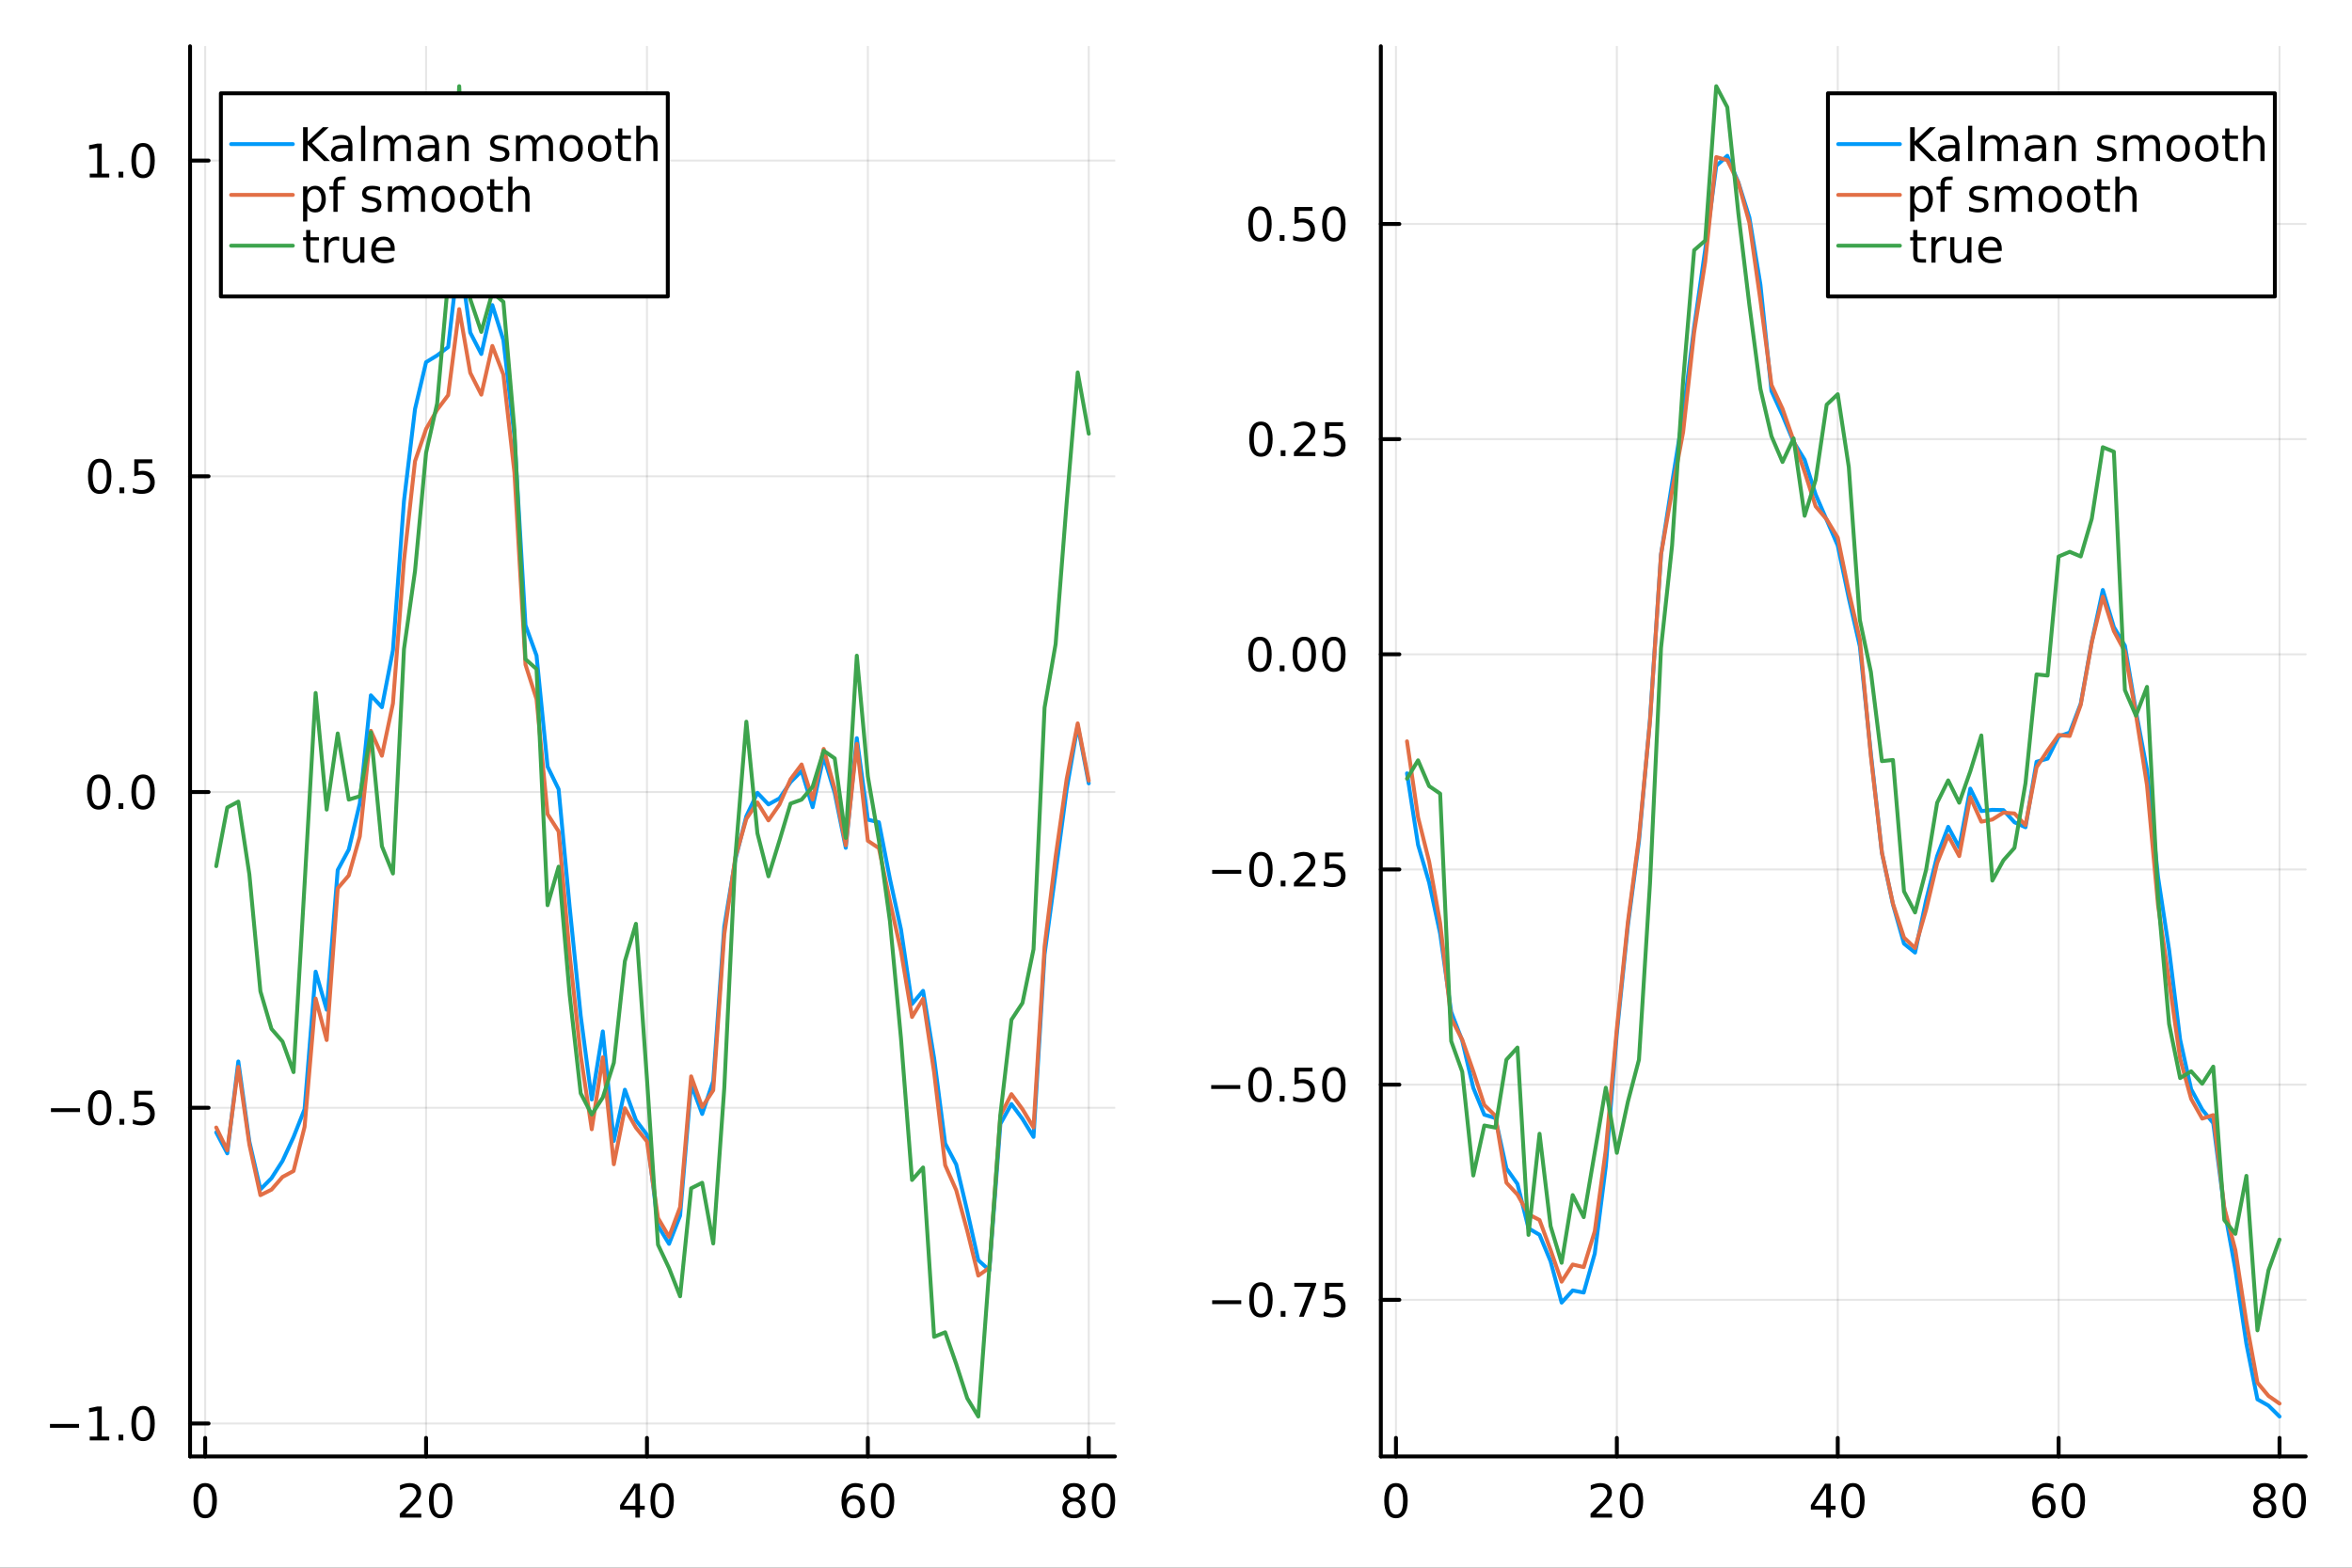 <?xml version="1.0" encoding="utf-8"?>
<svg xmlns="http://www.w3.org/2000/svg" xmlns:xlink="http://www.w3.org/1999/xlink" width="600" height="400" viewBox="0 0 2400 1600">
<rect x="0" y="0" width="2400" height="1600" fill="#333333" stroke="none"/>
<defs>
  <clipPath id="clip520">
    <rect x="0" y="0" width="2400" height="1600"/>
  </clipPath>
</defs>
<path clip-path="url(#clip520)" d="M0 1600 L2400 1600 L2400 0 L0 0  Z" fill="#ffffff" fill-rule="evenodd" fill-opacity="1"/>
<defs>
  <clipPath id="clip521">
    <rect x="480" y="0" width="1681" height="1600"/>
  </clipPath>
</defs>
<path clip-path="url(#clip520)" d="M193.936 1486.45 L1137.67 1486.45 L1137.67 47.244 L193.936 47.244  Z" fill="#ffffff" fill-rule="evenodd" fill-opacity="1"/>
<defs>
  <clipPath id="clip522">
    <rect x="193" y="47" width="945" height="1440"/>
  </clipPath>
</defs>
<polyline clip-path="url(#clip522)" style="stroke:#000000; stroke-linecap:round; stroke-linejoin:round; stroke-width:2; stroke-opacity:0.1; fill:none" points="209.376,1486.45 209.376,47.244 "/>
<polyline clip-path="url(#clip522)" style="stroke:#000000; stroke-linecap:round; stroke-linejoin:round; stroke-width:2; stroke-opacity:0.1; fill:none" points="434.773,1486.45 434.773,47.244 "/>
<polyline clip-path="url(#clip522)" style="stroke:#000000; stroke-linecap:round; stroke-linejoin:round; stroke-width:2; stroke-opacity:0.1; fill:none" points="660.171,1486.45 660.171,47.244 "/>
<polyline clip-path="url(#clip522)" style="stroke:#000000; stroke-linecap:round; stroke-linejoin:round; stroke-width:2; stroke-opacity:0.1; fill:none" points="885.568,1486.45 885.568,47.244 "/>
<polyline clip-path="url(#clip522)" style="stroke:#000000; stroke-linecap:round; stroke-linejoin:round; stroke-width:2; stroke-opacity:0.1; fill:none" points="1110.97,1486.45 1110.97,47.244 "/>
<polyline clip-path="url(#clip522)" style="stroke:#000000; stroke-linecap:round; stroke-linejoin:round; stroke-width:2; stroke-opacity:0.1; fill:none" points="193.936,1452.83 1137.67,1452.83 "/>
<polyline clip-path="url(#clip522)" style="stroke:#000000; stroke-linecap:round; stroke-linejoin:round; stroke-width:2; stroke-opacity:0.1; fill:none" points="193.936,1130.59 1137.67,1130.59 "/>
<polyline clip-path="url(#clip522)" style="stroke:#000000; stroke-linecap:round; stroke-linejoin:round; stroke-width:2; stroke-opacity:0.1; fill:none" points="193.936,808.352 1137.67,808.352 "/>
<polyline clip-path="url(#clip522)" style="stroke:#000000; stroke-linecap:round; stroke-linejoin:round; stroke-width:2; stroke-opacity:0.1; fill:none" points="193.936,486.11 1137.67,486.11 "/>
<polyline clip-path="url(#clip522)" style="stroke:#000000; stroke-linecap:round; stroke-linejoin:round; stroke-width:2; stroke-opacity:0.1; fill:none" points="193.936,163.869 1137.67,163.869 "/>
<polyline clip-path="url(#clip520)" style="stroke:#000000; stroke-linecap:round; stroke-linejoin:round; stroke-width:4; stroke-opacity:1; fill:none" points="193.936,1486.45 1137.67,1486.45 "/>
<polyline clip-path="url(#clip520)" style="stroke:#000000; stroke-linecap:round; stroke-linejoin:round; stroke-width:4; stroke-opacity:1; fill:none" points="209.376,1486.45 209.376,1467.55 "/>
<polyline clip-path="url(#clip520)" style="stroke:#000000; stroke-linecap:round; stroke-linejoin:round; stroke-width:4; stroke-opacity:1; fill:none" points="434.773,1486.45 434.773,1467.55 "/>
<polyline clip-path="url(#clip520)" style="stroke:#000000; stroke-linecap:round; stroke-linejoin:round; stroke-width:4; stroke-opacity:1; fill:none" points="660.171,1486.45 660.171,1467.55 "/>
<polyline clip-path="url(#clip520)" style="stroke:#000000; stroke-linecap:round; stroke-linejoin:round; stroke-width:4; stroke-opacity:1; fill:none" points="885.568,1486.45 885.568,1467.55 "/>
<polyline clip-path="url(#clip520)" style="stroke:#000000; stroke-linecap:round; stroke-linejoin:round; stroke-width:4; stroke-opacity:1; fill:none" points="1110.97,1486.45 1110.97,1467.55 "/>
<path clip-path="url(#clip520)" d="M209.376 1517.37 Q205.765 1517.37 203.936 1520.93 Q202.13 1524.47 202.13 1531.6 Q202.13 1538.71 203.936 1542.27 Q205.765 1545.82 209.376 1545.82 Q213.01 1545.82 214.816 1542.27 Q216.644 1538.71 216.644 1531.6 Q216.644 1524.47 214.816 1520.93 Q213.01 1517.37 209.376 1517.37 M209.376 1513.66 Q215.186 1513.66 218.241 1518.27 Q221.32 1522.85 221.32 1531.6 Q221.32 1540.33 218.241 1544.94 Q215.186 1549.52 209.376 1549.52 Q203.566 1549.52 200.487 1544.94 Q197.431 1540.33 197.431 1531.6 Q197.431 1522.85 200.487 1518.27 Q203.566 1513.66 209.376 1513.66 Z" fill="#000000" fill-rule="nonzero" fill-opacity="1" /><path clip-path="url(#clip520)" d="M413.546 1544.91 L429.866 1544.91 L429.866 1548.85 L407.921 1548.85 L407.921 1544.91 Q410.583 1542.16 415.167 1537.53 Q419.773 1532.88 420.954 1531.53 Q423.199 1529.01 424.079 1527.27 Q424.982 1525.51 424.982 1523.82 Q424.982 1521.07 423.037 1519.33 Q421.116 1517.6 418.014 1517.6 Q415.815 1517.6 413.361 1518.36 Q410.931 1519.13 408.153 1520.68 L408.153 1515.95 Q410.977 1514.82 413.431 1514.24 Q415.884 1513.66 417.921 1513.66 Q423.292 1513.66 426.486 1516.35 Q429.681 1519.03 429.681 1523.52 Q429.681 1525.65 428.87 1527.57 Q428.083 1529.47 425.977 1532.07 Q425.398 1532.74 422.296 1535.95 Q419.195 1539.15 413.546 1544.91 Z" fill="#000000" fill-rule="nonzero" fill-opacity="1" /><path clip-path="url(#clip520)" d="M449.68 1517.37 Q446.069 1517.37 444.241 1520.93 Q442.435 1524.47 442.435 1531.6 Q442.435 1538.71 444.241 1542.27 Q446.069 1545.82 449.68 1545.82 Q453.315 1545.82 455.12 1542.27 Q456.949 1538.71 456.949 1531.6 Q456.949 1524.47 455.12 1520.93 Q453.315 1517.37 449.68 1517.37 M449.68 1513.66 Q455.491 1513.66 458.546 1518.27 Q461.625 1522.85 461.625 1531.6 Q461.625 1540.33 458.546 1544.94 Q455.491 1549.52 449.68 1549.52 Q443.87 1549.52 440.792 1544.94 Q437.736 1540.33 437.736 1531.6 Q437.736 1522.85 440.792 1518.27 Q443.87 1513.66 449.68 1513.66 Z" fill="#000000" fill-rule="nonzero" fill-opacity="1" /><path clip-path="url(#clip520)" d="M648.342 1518.36 L636.536 1536.81 L648.342 1536.81 L648.342 1518.36 M647.115 1514.29 L652.995 1514.29 L652.995 1536.81 L657.925 1536.81 L657.925 1540.7 L652.995 1540.7 L652.995 1548.85 L648.342 1548.85 L648.342 1540.7 L632.74 1540.7 L632.74 1536.19 L647.115 1514.29 Z" fill="#000000" fill-rule="nonzero" fill-opacity="1" /><path clip-path="url(#clip520)" d="M675.657 1517.37 Q672.045 1517.37 670.217 1520.93 Q668.411 1524.47 668.411 1531.6 Q668.411 1538.71 670.217 1542.27 Q672.045 1545.82 675.657 1545.82 Q679.291 1545.82 681.096 1542.27 Q682.925 1538.71 682.925 1531.6 Q682.925 1524.47 681.096 1520.93 Q679.291 1517.37 675.657 1517.37 M675.657 1513.66 Q681.467 1513.66 684.522 1518.27 Q687.601 1522.85 687.601 1531.6 Q687.601 1540.33 684.522 1544.94 Q681.467 1549.52 675.657 1549.52 Q669.846 1549.52 666.768 1544.94 Q663.712 1540.33 663.712 1531.6 Q663.712 1522.85 666.768 1518.27 Q669.846 1513.66 675.657 1513.66 Z" fill="#000000" fill-rule="nonzero" fill-opacity="1" /><path clip-path="url(#clip520)" d="M870.973 1529.7 Q867.825 1529.7 865.973 1531.86 Q864.144 1534.01 864.144 1537.76 Q864.144 1541.49 865.973 1543.66 Q867.825 1545.82 870.973 1545.82 Q874.121 1545.82 875.95 1543.66 Q877.802 1541.49 877.802 1537.76 Q877.802 1534.01 875.95 1531.86 Q874.121 1529.7 870.973 1529.7 M880.255 1515.05 L880.255 1519.31 Q878.496 1518.48 876.691 1518.04 Q874.908 1517.6 873.149 1517.6 Q868.519 1517.6 866.066 1520.72 Q863.635 1523.85 863.288 1530.17 Q864.654 1528.15 866.714 1527.09 Q868.774 1526 871.251 1526 Q876.459 1526 879.468 1529.17 Q882.501 1532.32 882.501 1537.76 Q882.501 1543.08 879.353 1546.3 Q876.205 1549.52 870.973 1549.52 Q864.978 1549.52 861.807 1544.94 Q858.635 1540.33 858.635 1531.6 Q858.635 1523.41 862.524 1518.55 Q866.413 1513.66 872.964 1513.66 Q874.723 1513.66 876.506 1514.01 Q878.311 1514.36 880.255 1515.05 Z" fill="#000000" fill-rule="nonzero" fill-opacity="1" /><path clip-path="url(#clip520)" d="M900.556 1517.37 Q896.945 1517.37 895.117 1520.93 Q893.311 1524.47 893.311 1531.6 Q893.311 1538.71 895.117 1542.27 Q896.945 1545.82 900.556 1545.82 Q904.191 1545.82 905.996 1542.27 Q907.825 1538.71 907.825 1531.6 Q907.825 1524.47 905.996 1520.93 Q904.191 1517.37 900.556 1517.37 M900.556 1513.66 Q906.366 1513.66 909.422 1518.27 Q912.501 1522.85 912.501 1531.6 Q912.501 1540.33 909.422 1544.94 Q906.366 1549.52 900.556 1549.52 Q894.746 1549.52 891.667 1544.94 Q888.612 1540.33 888.612 1531.6 Q888.612 1522.85 891.667 1518.27 Q894.746 1513.66 900.556 1513.66 Z" fill="#000000" fill-rule="nonzero" fill-opacity="1" /><path clip-path="url(#clip520)" d="M1095.84 1532.44 Q1092.5 1532.44 1090.58 1534.22 Q1088.69 1536 1088.69 1539.13 Q1088.69 1542.25 1090.58 1544.03 Q1092.5 1545.82 1095.84 1545.82 Q1099.17 1545.82 1101.09 1544.03 Q1103.01 1542.23 1103.01 1539.13 Q1103.01 1536 1101.09 1534.22 Q1099.19 1532.44 1095.84 1532.44 M1091.16 1530.45 Q1088.15 1529.7 1086.46 1527.64 Q1084.8 1525.58 1084.8 1522.62 Q1084.8 1518.48 1087.74 1516.07 Q1090.7 1513.66 1095.84 1513.66 Q1101 1513.66 1103.94 1516.07 Q1106.88 1518.48 1106.88 1522.62 Q1106.88 1525.58 1105.19 1527.64 Q1103.52 1529.7 1100.54 1530.45 Q1103.92 1531.23 1105.79 1533.52 Q1107.69 1535.82 1107.69 1539.13 Q1107.69 1544.15 1104.61 1546.83 Q1101.56 1549.52 1095.84 1549.52 Q1090.12 1549.52 1087.04 1546.83 Q1083.99 1544.15 1083.99 1539.13 Q1083.99 1535.82 1085.88 1533.52 Q1087.78 1531.23 1091.16 1530.45 M1089.45 1523.06 Q1089.45 1525.75 1091.12 1527.25 Q1092.81 1528.76 1095.84 1528.76 Q1098.85 1528.76 1100.54 1527.25 Q1102.25 1525.75 1102.25 1523.06 Q1102.25 1520.38 1100.54 1518.87 Q1098.85 1517.37 1095.84 1517.37 Q1092.81 1517.37 1091.12 1518.87 Q1089.45 1520.38 1089.45 1523.06 Z" fill="#000000" fill-rule="nonzero" fill-opacity="1" /><path clip-path="url(#clip520)" d="M1126 1517.37 Q1122.39 1517.37 1120.56 1520.93 Q1118.75 1524.47 1118.75 1531.6 Q1118.75 1538.71 1120.56 1542.27 Q1122.39 1545.82 1126 1545.82 Q1129.63 1545.82 1131.44 1542.27 Q1133.27 1538.71 1133.27 1531.6 Q1133.27 1524.47 1131.44 1520.93 Q1129.63 1517.37 1126 1517.37 M1126 1513.66 Q1131.81 1513.66 1134.87 1518.27 Q1137.94 1522.85 1137.94 1531.6 Q1137.94 1540.33 1134.87 1544.94 Q1131.81 1549.52 1126 1549.52 Q1120.19 1549.52 1117.11 1544.94 Q1114.06 1540.33 1114.06 1531.6 Q1114.06 1522.85 1117.11 1518.27 Q1120.19 1513.66 1126 1513.66 Z" fill="#000000" fill-rule="nonzero" fill-opacity="1" /><polyline clip-path="url(#clip520)" style="stroke:#000000; stroke-linecap:round; stroke-linejoin:round; stroke-width:4; stroke-opacity:1; fill:none" points="193.936,1486.45 193.936,47.244 "/>
<polyline clip-path="url(#clip520)" style="stroke:#000000; stroke-linecap:round; stroke-linejoin:round; stroke-width:4; stroke-opacity:1; fill:none" points="193.936,1452.83 212.834,1452.83 "/>
<polyline clip-path="url(#clip520)" style="stroke:#000000; stroke-linecap:round; stroke-linejoin:round; stroke-width:4; stroke-opacity:1; fill:none" points="193.936,1130.59 212.834,1130.59 "/>
<polyline clip-path="url(#clip520)" style="stroke:#000000; stroke-linecap:round; stroke-linejoin:round; stroke-width:4; stroke-opacity:1; fill:none" points="193.936,808.352 212.834,808.352 "/>
<polyline clip-path="url(#clip520)" style="stroke:#000000; stroke-linecap:round; stroke-linejoin:round; stroke-width:4; stroke-opacity:1; fill:none" points="193.936,486.11 212.834,486.11 "/>
<polyline clip-path="url(#clip520)" style="stroke:#000000; stroke-linecap:round; stroke-linejoin:round; stroke-width:4; stroke-opacity:1; fill:none" points="193.936,163.869 212.834,163.869 "/>
<path clip-path="url(#clip520)" d="M50.992 1453.29 L80.668 1453.29 L80.668 1457.22 L50.992 1457.22 L50.992 1453.29 Z" fill="#000000" fill-rule="nonzero" fill-opacity="1" /><path clip-path="url(#clip520)" d="M91.571 1466.18 L99.21 1466.18 L99.21 1439.81 L90.899 1441.48 L90.899 1437.22 L99.163 1435.55 L103.839 1435.55 L103.839 1466.18 L111.478 1466.18 L111.478 1470.11 L91.571 1470.11 L91.571 1466.18 Z" fill="#000000" fill-rule="nonzero" fill-opacity="1" /><path clip-path="url(#clip520)" d="M120.922 1464.24 L125.807 1464.24 L125.807 1470.11 L120.922 1470.11 L120.922 1464.24 Z" fill="#000000" fill-rule="nonzero" fill-opacity="1" /><path clip-path="url(#clip520)" d="M145.992 1438.63 Q142.381 1438.63 140.552 1442.2 Q138.746 1445.74 138.746 1452.87 Q138.746 1459.98 140.552 1463.54 Q142.381 1467.08 145.992 1467.08 Q149.626 1467.08 151.431 1463.54 Q153.26 1459.98 153.26 1452.87 Q153.26 1445.74 151.431 1442.2 Q149.626 1438.63 145.992 1438.63 M145.992 1434.93 Q151.802 1434.93 154.857 1439.54 Q157.936 1444.12 157.936 1452.87 Q157.936 1461.6 154.857 1466.2 Q151.802 1470.79 145.992 1470.79 Q140.181 1470.79 137.103 1466.2 Q134.047 1461.6 134.047 1452.87 Q134.047 1444.12 137.103 1439.54 Q140.181 1434.93 145.992 1434.93 Z" fill="#000000" fill-rule="nonzero" fill-opacity="1" /><path clip-path="url(#clip520)" d="M51.987 1131.04 L81.663 1131.04 L81.663 1134.98 L51.987 1134.98 L51.987 1131.04 Z" fill="#000000" fill-rule="nonzero" fill-opacity="1" /><path clip-path="url(#clip520)" d="M101.756 1116.39 Q98.145 1116.39 96.316 1119.96 Q94.51 1123.5 94.51 1130.63 Q94.51 1137.73 96.316 1141.3 Q98.145 1144.84 101.756 1144.84 Q105.39 1144.84 107.196 1141.3 Q109.024 1137.73 109.024 1130.63 Q109.024 1123.5 107.196 1119.96 Q105.39 1116.39 101.756 1116.39 M101.756 1112.69 Q107.566 1112.69 110.621 1117.29 Q113.7 1121.88 113.7 1130.63 Q113.7 1139.35 110.621 1143.96 Q107.566 1148.54 101.756 1148.54 Q95.946 1148.54 92.867 1143.96 Q89.811 1139.35 89.811 1130.63 Q89.811 1121.88 92.867 1117.29 Q95.946 1112.69 101.756 1112.69 Z" fill="#000000" fill-rule="nonzero" fill-opacity="1" /><path clip-path="url(#clip520)" d="M121.918 1141.99 L126.802 1141.99 L126.802 1147.87 L121.918 1147.87 L121.918 1141.99 Z" fill="#000000" fill-rule="nonzero" fill-opacity="1" /><path clip-path="url(#clip520)" d="M137.033 1113.31 L155.39 1113.31 L155.39 1117.25 L141.316 1117.25 L141.316 1125.72 Q142.334 1125.37 143.353 1125.21 Q144.371 1125.03 145.39 1125.03 Q151.177 1125.03 154.556 1128.2 Q157.936 1131.37 157.936 1136.79 Q157.936 1142.36 154.464 1145.47 Q150.992 1148.54 144.672 1148.54 Q142.496 1148.54 140.228 1148.17 Q137.982 1147.8 135.575 1147.06 L135.575 1142.36 Q137.658 1143.5 139.881 1144.05 Q142.103 1144.61 144.58 1144.61 Q148.584 1144.61 150.922 1142.5 Q153.26 1140.4 153.26 1136.79 Q153.26 1133.17 150.922 1131.07 Q148.584 1128.96 144.58 1128.96 Q142.705 1128.96 140.83 1129.38 Q138.978 1129.79 137.033 1130.67 L137.033 1113.31 Z" fill="#000000" fill-rule="nonzero" fill-opacity="1" /><path clip-path="url(#clip520)" d="M100.76 794.151 Q97.149 794.151 95.321 797.715 Q93.515 801.257 93.515 808.387 Q93.515 815.493 95.321 819.058 Q97.149 822.599 100.76 822.599 Q104.395 822.599 106.2 819.058 Q108.029 815.493 108.029 808.387 Q108.029 801.257 106.2 797.715 Q104.395 794.151 100.76 794.151 M100.76 790.447 Q106.571 790.447 109.626 795.053 Q112.705 799.637 112.705 808.387 Q112.705 817.113 109.626 821.72 Q106.571 826.303 100.76 826.303 Q94.95 826.303 91.871 821.72 Q88.816 817.113 88.816 808.387 Q88.816 799.637 91.871 795.053 Q94.95 790.447 100.76 790.447 Z" fill="#000000" fill-rule="nonzero" fill-opacity="1" /><path clip-path="url(#clip520)" d="M120.922 819.752 L125.807 819.752 L125.807 825.632 L120.922 825.632 L120.922 819.752 Z" fill="#000000" fill-rule="nonzero" fill-opacity="1" /><path clip-path="url(#clip520)" d="M145.992 794.151 Q142.381 794.151 140.552 797.715 Q138.746 801.257 138.746 808.387 Q138.746 815.493 140.552 819.058 Q142.381 822.599 145.992 822.599 Q149.626 822.599 151.431 819.058 Q153.26 815.493 153.26 808.387 Q153.26 801.257 151.431 797.715 Q149.626 794.151 145.992 794.151 M145.992 790.447 Q151.802 790.447 154.857 795.053 Q157.936 799.637 157.936 808.387 Q157.936 817.113 154.857 821.72 Q151.802 826.303 145.992 826.303 Q140.181 826.303 137.103 821.72 Q134.047 817.113 134.047 808.387 Q134.047 799.637 137.103 795.053 Q140.181 790.447 145.992 790.447 Z" fill="#000000" fill-rule="nonzero" fill-opacity="1" /><path clip-path="url(#clip520)" d="M101.756 471.909 Q98.145 471.909 96.316 475.474 Q94.51 479.015 94.51 486.145 Q94.51 493.252 96.316 496.816 Q98.145 500.358 101.756 500.358 Q105.39 500.358 107.196 496.816 Q109.024 493.252 109.024 486.145 Q109.024 479.015 107.196 475.474 Q105.39 471.909 101.756 471.909 M101.756 468.205 Q107.566 468.205 110.621 472.812 Q113.7 477.395 113.7 486.145 Q113.7 494.872 110.621 499.478 Q107.566 504.062 101.756 504.062 Q95.946 504.062 92.867 499.478 Q89.811 494.872 89.811 486.145 Q89.811 477.395 92.867 472.812 Q95.946 468.205 101.756 468.205 Z" fill="#000000" fill-rule="nonzero" fill-opacity="1" /><path clip-path="url(#clip520)" d="M121.918 497.511 L126.802 497.511 L126.802 503.39 L121.918 503.39 L121.918 497.511 Z" fill="#000000" fill-rule="nonzero" fill-opacity="1" /><path clip-path="url(#clip520)" d="M137.033 468.83 L155.39 468.83 L155.39 472.766 L141.316 472.766 L141.316 481.238 Q142.334 480.89 143.353 480.728 Q144.371 480.543 145.39 480.543 Q151.177 480.543 154.556 483.715 Q157.936 486.886 157.936 492.302 Q157.936 497.881 154.464 500.983 Q150.992 504.062 144.672 504.062 Q142.496 504.062 140.228 503.691 Q137.982 503.321 135.575 502.58 L135.575 497.881 Q137.658 499.015 139.881 499.571 Q142.103 500.126 144.58 500.126 Q148.584 500.126 150.922 498.02 Q153.26 495.914 153.26 492.302 Q153.26 488.691 150.922 486.585 Q148.584 484.478 144.58 484.478 Q142.705 484.478 140.83 484.895 Q138.978 485.312 137.033 486.191 L137.033 468.83 Z" fill="#000000" fill-rule="nonzero" fill-opacity="1" /><path clip-path="url(#clip520)" d="M91.571 177.214 L99.21 177.214 L99.21 150.848 L90.899 152.515 L90.899 148.255 L99.163 146.589 L103.839 146.589 L103.839 177.214 L111.478 177.214 L111.478 181.149 L91.571 181.149 L91.571 177.214 Z" fill="#000000" fill-rule="nonzero" fill-opacity="1" /><path clip-path="url(#clip520)" d="M120.922 175.269 L125.807 175.269 L125.807 181.149 L120.922 181.149 L120.922 175.269 Z" fill="#000000" fill-rule="nonzero" fill-opacity="1" /><path clip-path="url(#clip520)" d="M145.992 149.667 Q142.381 149.667 140.552 153.232 Q138.746 156.774 138.746 163.904 Q138.746 171.01 140.552 174.575 Q142.381 178.116 145.992 178.116 Q149.626 178.116 151.431 174.575 Q153.26 171.01 153.26 163.904 Q153.26 156.774 151.431 153.232 Q149.626 149.667 145.992 149.667 M145.992 145.964 Q151.802 145.964 154.857 150.57 Q157.936 155.154 157.936 163.904 Q157.936 172.63 154.857 177.237 Q151.802 181.82 145.992 181.82 Q140.181 181.82 137.103 177.237 Q134.047 172.63 134.047 163.904 Q134.047 155.154 137.103 150.57 Q140.181 145.964 145.992 145.964 Z" fill="#000000" fill-rule="nonzero" fill-opacity="1" /><polyline clip-path="url(#clip522)" style="stroke:#009af9; stroke-linecap:round; stroke-linejoin:round; stroke-width:4; stroke-opacity:1; fill:none" points="220.646,1155.73 231.915,1177.13 243.185,1083.35 254.455,1165.09 265.725,1213.89 276.995,1202.51 288.265,1184.91 299.535,1160.49 310.805,1132.01 322.074,991.695 333.344,1030.56 344.614,887.984 355.884,867.079 367.154,819.897 378.424,709.67 389.694,721.793 400.964,663.61 412.233,511.244 423.503,417.421 434.773,369.637 446.043,362.772 457.313,354.225 468.583,256.762 479.853,339.432 491.122,361.321 502.392,311.378 513.662,347.107 524.932,445.589 536.202,638.081 547.472,669.031 558.742,782.392 570.012,805.474 581.281,925.728 592.551,1036.8 603.821,1122.14 615.091,1052.66 626.361,1164.44 637.631,1112.18 648.901,1143.2 660.171,1158.13 671.44,1251.13 682.71,1269.49 693.98,1240.68 705.25,1106.64 716.52,1136.94 727.79,1103.22 739.06,945.732 750.33,877.328 761.599,832.952 772.869,809.16 784.139,820.976 795.409,814.83 806.679,798.238 817.949,786.865 829.219,823.848 840.488,771.98 851.758,809.447 863.028,865.297 874.298,753.384 885.568,836.565 896.838,839.182 908.108,897.08 919.378,948.614 930.647,1024.77 941.917,1011.24 953.187,1080.07 964.457,1167.05 975.727,1188.46 986.997,1236.09 998.267,1286.17 1009.54,1296.43 1020.81,1147.01 1032.08,1126.78 1043.35,1141.98 1054.62,1160.34 1065.89,974.107 1077.16,890.353 1088.43,805.66 1099.7,740.45 1110.97,799.51 "/>
<polyline clip-path="url(#clip522)" style="stroke:#e26f46; stroke-linecap:round; stroke-linejoin:round; stroke-width:4; stroke-opacity:1; fill:none" points="220.646,1150.75 231.915,1173.98 243.185,1088.87 254.455,1168.25 265.725,1219.81 276.995,1214.18 288.265,1201.23 299.535,1195.13 310.805,1150.1 322.074,1019.16 333.344,1061.48 344.614,906.605 355.884,893.499 367.154,853.652 378.424,745.861 389.694,771.323 400.964,717.915 412.233,572.122 423.503,470.672 434.773,437.826 446.043,418.231 457.313,403.305 468.583,315.538 479.853,380.538 491.122,402.808 502.392,353.07 513.662,382.323 524.932,482.474 536.202,678.312 547.472,713.566 558.742,830.927 570.012,848.549 581.281,974.231 592.551,1077.18 603.821,1152.55 615.091,1079.13 626.361,1188.26 637.631,1131.11 648.901,1150.91 660.171,1164.93 671.44,1243.1 682.71,1262.29 693.98,1232.04 705.25,1098.54 716.52,1129.88 727.79,1112.74 739.06,953.577 750.33,875.172 761.599,835.694 772.869,818.992 784.139,837.305 795.409,821.049 806.679,795.307 817.949,780.213 829.219,816 840.488,764.371 851.758,805.047 863.028,862.805 874.298,759.235 885.568,858.109 896.838,865.635 908.108,919.996 919.378,970.718 930.647,1037.98 941.917,1019.43 953.187,1094.56 964.457,1189.2 975.727,1214.69 986.997,1256.25 998.267,1301.88 1009.54,1293.91 1020.81,1138.66 1032.08,1116.69 1043.35,1132.06 1054.62,1150.71 1065.89,966.02 1077.16,874.44 1088.43,795.111 1099.7,738.293 1110.97,796.745 "/>
<polyline clip-path="url(#clip522)" style="stroke:#3da44d; stroke-linecap:round; stroke-linejoin:round; stroke-width:4; stroke-opacity:1; fill:none" points="220.646,883.996 231.915,824.161 243.185,818.138 254.455,892.407 265.725,1011.71 276.995,1050.05 288.265,1062.99 299.535,1094.22 310.805,902.378 322.074,707.242 333.344,826.31 344.614,748.574 355.884,816.099 367.154,812.607 378.424,747.384 389.694,863.68 400.964,891.509 412.233,662.487 423.503,582.682 434.773,462.151 446.043,411.784 457.313,286.102 468.583,87.976 479.853,305.323 491.122,338.74 502.392,298.503 513.662,308.09 524.932,438.438 536.202,672.739 547.472,682.812 558.742,923.844 570.012,884.55 581.281,1015.2 592.551,1115.84 603.821,1137.52 615.091,1120.12 626.361,1084.64 637.631,980.942 648.901,942.844 660.171,1101.2 671.44,1270.38 682.71,1294.29 693.98,1323.02 705.25,1212.81 716.52,1207.14 727.79,1269.11 739.06,1110.54 750.33,874.774 761.599,736.577 772.869,850.405 784.139,894.378 795.409,857.798 806.679,820.155 817.949,816.107 829.219,802.911 840.488,766.175 851.758,774.011 863.028,855.215 874.298,669.196 885.568,792.366 896.838,857.954 908.108,940.266 919.378,1059.87 930.647,1204.3 941.917,1191.54 953.187,1364.39 964.457,1359.74 975.727,1392.1 986.997,1427.13 998.267,1445.72 1009.54,1294.28 1020.81,1137.39 1032.08,1040.78 1043.35,1023.63 1054.62,968.848 1065.89,722.21 1077.16,657.306 1088.43,513.088 1099.7,380.117 1110.97,442.629 "/>
<path clip-path="url(#clip520)" d="M225.394 302.578 L681.433 302.578 L681.433 95.218 L225.394 95.218  Z" fill="#ffffff" fill-rule="evenodd" fill-opacity="1"/>
<polyline clip-path="url(#clip520)" style="stroke:#000000; stroke-linecap:round; stroke-linejoin:round; stroke-width:4; stroke-opacity:1; fill:none" points="225.394,302.578 681.433,302.578 681.433,95.218 225.394,95.218 225.394,302.578 "/>
<polyline clip-path="url(#clip520)" style="stroke:#009af9; stroke-linecap:round; stroke-linejoin:round; stroke-width:4; stroke-opacity:1; fill:none" points="235.88,147.058 298.796,147.058 "/>
<path clip-path="url(#clip520)" d="M309.282 129.778 L313.958 129.778 L313.958 144.384 L329.467 129.778 L335.485 129.778 L318.333 145.889 L336.712 164.338 L330.555 164.338 L313.958 147.694 L313.958 164.338 L309.282 164.338 L309.282 129.778 Z" fill="#000000" fill-rule="nonzero" fill-opacity="1" /><path clip-path="url(#clip520)" d="M351.133 151.305 Q345.971 151.305 343.981 152.486 Q341.99 153.666 341.99 156.514 Q341.99 158.782 343.472 160.125 Q344.976 161.444 347.546 161.444 Q351.087 161.444 353.217 158.944 Q355.37 156.421 355.37 152.254 L355.37 151.305 L351.133 151.305 M359.629 149.546 L359.629 164.338 L355.37 164.338 L355.37 160.402 Q353.911 162.763 351.735 163.898 Q349.559 165.009 346.411 165.009 Q342.43 165.009 340.069 162.787 Q337.731 160.541 337.731 156.791 Q337.731 152.416 340.647 150.194 Q343.587 147.972 349.397 147.972 L355.37 147.972 L355.37 147.555 Q355.37 144.615 353.425 143.018 Q351.504 141.398 348.009 141.398 Q345.786 141.398 343.68 141.93 Q341.573 142.463 339.629 143.527 L339.629 139.592 Q341.967 138.69 344.166 138.25 Q346.365 137.787 348.448 137.787 Q354.073 137.787 356.851 140.703 Q359.629 143.62 359.629 149.546 Z" fill="#000000" fill-rule="nonzero" fill-opacity="1" /><path clip-path="url(#clip520)" d="M368.402 128.319 L372.661 128.319 L372.661 164.338 L368.402 164.338 L368.402 128.319 Z" fill="#000000" fill-rule="nonzero" fill-opacity="1" /><path clip-path="url(#clip520)" d="M401.758 143.389 Q403.355 140.518 405.578 139.153 Q407.8 137.787 410.809 137.787 Q414.86 137.787 417.059 140.634 Q419.258 143.458 419.258 148.689 L419.258 164.338 L414.976 164.338 L414.976 148.828 Q414.976 145.102 413.656 143.296 Q412.337 141.49 409.629 141.49 Q406.318 141.49 404.397 143.69 Q402.476 145.889 402.476 149.685 L402.476 164.338 L398.193 164.338 L398.193 148.828 Q398.193 145.078 396.874 143.296 Q395.555 141.49 392.8 141.49 Q389.536 141.49 387.615 143.713 Q385.693 145.912 385.693 149.685 L385.693 164.338 L381.411 164.338 L381.411 138.412 L385.693 138.412 L385.693 142.44 Q387.152 140.055 389.189 138.921 Q391.226 137.787 394.027 137.787 Q396.851 137.787 398.818 139.222 Q400.809 140.657 401.758 143.389 Z" fill="#000000" fill-rule="nonzero" fill-opacity="1" /><path clip-path="url(#clip520)" d="M439.536 151.305 Q434.374 151.305 432.383 152.486 Q430.392 153.666 430.392 156.514 Q430.392 158.782 431.874 160.125 Q433.378 161.444 435.948 161.444 Q439.49 161.444 441.619 158.944 Q443.772 156.421 443.772 152.254 L443.772 151.305 L439.536 151.305 M448.031 149.546 L448.031 164.338 L443.772 164.338 L443.772 160.402 Q442.314 162.763 440.138 163.898 Q437.962 165.009 434.814 165.009 Q430.832 165.009 428.471 162.787 Q426.133 160.541 426.133 156.791 Q426.133 152.416 429.05 150.194 Q431.99 147.972 437.8 147.972 L443.772 147.972 L443.772 147.555 Q443.772 144.615 441.827 143.018 Q439.906 141.398 436.411 141.398 Q434.189 141.398 432.082 141.93 Q429.976 142.463 428.031 143.527 L428.031 139.592 Q430.369 138.69 432.568 138.25 Q434.767 137.787 436.851 137.787 Q442.476 137.787 445.253 140.703 Q448.031 143.62 448.031 149.546 Z" fill="#000000" fill-rule="nonzero" fill-opacity="1" /><path clip-path="url(#clip520)" d="M478.355 148.689 L478.355 164.338 L474.096 164.338 L474.096 148.828 Q474.096 145.148 472.661 143.319 Q471.225 141.49 468.355 141.49 Q464.906 141.49 462.915 143.69 Q460.925 145.889 460.925 149.685 L460.925 164.338 L456.642 164.338 L456.642 138.412 L460.925 138.412 L460.925 142.44 Q462.452 140.102 464.513 138.944 Q466.596 137.787 469.304 137.787 Q473.772 137.787 476.063 140.565 Q478.355 143.319 478.355 148.689 Z" fill="#000000" fill-rule="nonzero" fill-opacity="1" /><path clip-path="url(#clip520)" d="M518.447 139.176 L518.447 143.203 Q516.642 142.277 514.697 141.815 Q512.753 141.352 510.67 141.352 Q507.498 141.352 505.901 142.324 Q504.327 143.296 504.327 145.24 Q504.327 146.722 505.461 147.578 Q506.596 148.412 510.022 149.176 L511.48 149.5 Q516.017 150.472 517.915 152.254 Q519.836 154.014 519.836 157.185 Q519.836 160.796 516.966 162.902 Q514.119 165.009 509.119 165.009 Q507.035 165.009 504.767 164.592 Q502.522 164.199 500.022 163.388 L500.022 158.99 Q502.383 160.217 504.674 160.842 Q506.966 161.444 509.211 161.444 Q512.221 161.444 513.841 160.426 Q515.461 159.384 515.461 157.509 Q515.461 155.773 514.281 154.847 Q513.123 153.921 509.165 153.064 L507.684 152.717 Q503.725 151.884 501.966 150.171 Q500.207 148.435 500.207 145.426 Q500.207 141.768 502.799 139.778 Q505.392 137.787 510.16 137.787 Q512.522 137.787 514.605 138.134 Q516.688 138.481 518.447 139.176 Z" fill="#000000" fill-rule="nonzero" fill-opacity="1" /><path clip-path="url(#clip520)" d="M546.804 143.389 Q548.401 140.518 550.623 139.153 Q552.845 137.787 555.855 137.787 Q559.906 137.787 562.105 140.634 Q564.304 143.458 564.304 148.689 L564.304 164.338 L560.021 164.338 L560.021 148.828 Q560.021 145.102 558.702 143.296 Q557.382 141.49 554.674 141.49 Q551.364 141.49 549.443 143.69 Q547.521 145.889 547.521 149.685 L547.521 164.338 L543.239 164.338 L543.239 148.828 Q543.239 145.078 541.92 143.296 Q540.6 141.49 537.845 141.49 Q534.582 141.49 532.66 143.713 Q530.739 145.912 530.739 149.685 L530.739 164.338 L526.457 164.338 L526.457 138.412 L530.739 138.412 L530.739 142.44 Q532.197 140.055 534.234 138.921 Q536.271 137.787 539.072 137.787 Q541.896 137.787 543.864 139.222 Q545.855 140.657 546.804 143.389 Z" fill="#000000" fill-rule="nonzero" fill-opacity="1" /><path clip-path="url(#clip520)" d="M582.845 141.398 Q579.419 141.398 577.429 144.083 Q575.438 146.745 575.438 151.398 Q575.438 156.051 577.405 158.736 Q579.396 161.398 582.845 161.398 Q586.248 161.398 588.239 158.713 Q590.229 156.027 590.229 151.398 Q590.229 146.791 588.239 144.106 Q586.248 141.398 582.845 141.398 M582.845 137.787 Q588.401 137.787 591.572 141.398 Q594.743 145.009 594.743 151.398 Q594.743 157.764 591.572 161.398 Q588.401 165.009 582.845 165.009 Q577.267 165.009 574.095 161.398 Q570.947 157.764 570.947 151.398 Q570.947 145.009 574.095 141.398 Q577.267 137.787 582.845 137.787 Z" fill="#000000" fill-rule="nonzero" fill-opacity="1" /><path clip-path="url(#clip520)" d="M611.85 141.398 Q608.424 141.398 606.433 144.083 Q604.442 146.745 604.442 151.398 Q604.442 156.051 606.41 158.736 Q608.401 161.398 611.85 161.398 Q615.252 161.398 617.243 158.713 Q619.234 156.027 619.234 151.398 Q619.234 146.791 617.243 144.106 Q615.252 141.398 611.85 141.398 M611.85 137.787 Q617.405 137.787 620.576 141.398 Q623.748 145.009 623.748 151.398 Q623.748 157.764 620.576 161.398 Q617.405 165.009 611.85 165.009 Q606.271 165.009 603.1 161.398 Q599.952 157.764 599.952 151.398 Q599.952 145.009 603.1 141.398 Q606.271 137.787 611.85 137.787 Z" fill="#000000" fill-rule="nonzero" fill-opacity="1" /><path clip-path="url(#clip520)" d="M635.021 131.051 L635.021 138.412 L643.794 138.412 L643.794 141.722 L635.021 141.722 L635.021 155.796 Q635.021 158.967 635.877 159.87 Q636.757 160.773 639.419 160.773 L643.794 160.773 L643.794 164.338 L639.419 164.338 Q634.488 164.338 632.613 162.509 Q630.738 160.657 630.738 155.796 L630.738 141.722 L627.613 141.722 L627.613 138.412 L630.738 138.412 L630.738 131.051 L635.021 131.051 Z" fill="#000000" fill-rule="nonzero" fill-opacity="1" /><path clip-path="url(#clip520)" d="M670.947 148.689 L670.947 164.338 L666.687 164.338 L666.687 148.828 Q666.687 145.148 665.252 143.319 Q663.817 141.49 660.947 141.49 Q657.498 141.49 655.507 143.69 Q653.516 145.889 653.516 149.685 L653.516 164.338 L649.234 164.338 L649.234 128.319 L653.516 128.319 L653.516 142.44 Q655.044 140.102 657.104 138.944 Q659.187 137.787 661.896 137.787 Q666.363 137.787 668.655 140.565 Q670.947 143.319 670.947 148.689 Z" fill="#000000" fill-rule="nonzero" fill-opacity="1" /><polyline clip-path="url(#clip520)" style="stroke:#e26f46; stroke-linecap:round; stroke-linejoin:round; stroke-width:4; stroke-opacity:1; fill:none" points="235.88,198.898 298.796,198.898 "/>
<path clip-path="url(#clip520)" d="M313.564 212.289 L313.564 226.039 L309.282 226.039 L309.282 190.252 L313.564 190.252 L313.564 194.187 Q314.907 191.872 316.944 190.761 Q319.004 189.627 321.851 189.627 Q326.573 189.627 329.513 193.377 Q332.476 197.127 332.476 203.238 Q332.476 209.349 329.513 213.099 Q326.573 216.849 321.851 216.849 Q319.004 216.849 316.944 215.738 Q314.907 214.603 313.564 212.289 M328.055 203.238 Q328.055 198.539 326.11 195.877 Q324.189 193.192 320.81 193.192 Q317.43 193.192 315.486 195.877 Q313.564 198.539 313.564 203.238 Q313.564 207.937 315.486 210.622 Q317.43 213.284 320.81 213.284 Q324.189 213.284 326.11 210.622 Q328.055 207.937 328.055 203.238 Z" fill="#000000" fill-rule="nonzero" fill-opacity="1" /><path clip-path="url(#clip520)" d="M352.661 180.159 L352.661 183.701 L348.587 183.701 Q346.296 183.701 345.393 184.627 Q344.513 185.553 344.513 187.96 L344.513 190.252 L351.527 190.252 L351.527 193.562 L344.513 193.562 L344.513 216.178 L340.231 216.178 L340.231 193.562 L336.157 193.562 L336.157 190.252 L340.231 190.252 L340.231 188.446 Q340.231 184.118 342.245 182.15 Q344.259 180.159 348.634 180.159 L352.661 180.159 Z" fill="#000000" fill-rule="nonzero" fill-opacity="1" /><path clip-path="url(#clip520)" d="M387.823 191.016 L387.823 195.043 Q386.018 194.117 384.073 193.655 Q382.129 193.192 380.045 193.192 Q376.874 193.192 375.277 194.164 Q373.703 195.136 373.703 197.08 Q373.703 198.562 374.837 199.418 Q375.971 200.252 379.397 201.016 L380.856 201.34 Q385.393 202.312 387.291 204.094 Q389.212 205.854 389.212 209.025 Q389.212 212.636 386.342 214.742 Q383.494 216.849 378.494 216.849 Q376.411 216.849 374.143 216.432 Q371.897 216.039 369.397 215.228 L369.397 210.83 Q371.758 212.057 374.05 212.682 Q376.342 213.284 378.587 213.284 Q381.596 213.284 383.217 212.266 Q384.837 211.224 384.837 209.349 Q384.837 207.613 383.656 206.687 Q382.499 205.761 378.541 204.904 L377.059 204.557 Q373.101 203.724 371.342 202.011 Q369.582 200.275 369.582 197.266 Q369.582 193.608 372.175 191.618 Q374.768 189.627 379.536 189.627 Q381.897 189.627 383.981 189.974 Q386.064 190.321 387.823 191.016 Z" fill="#000000" fill-rule="nonzero" fill-opacity="1" /><path clip-path="url(#clip520)" d="M416.179 195.229 Q417.777 192.358 419.999 190.993 Q422.221 189.627 425.23 189.627 Q429.281 189.627 431.48 192.474 Q433.679 195.298 433.679 200.529 L433.679 216.178 L429.397 216.178 L429.397 200.668 Q429.397 196.942 428.078 195.136 Q426.758 193.33 424.05 193.33 Q420.74 193.33 418.818 195.53 Q416.897 197.729 416.897 201.525 L416.897 216.178 L412.615 216.178 L412.615 200.668 Q412.615 196.918 411.295 195.136 Q409.976 193.33 407.221 193.33 Q403.957 193.33 402.036 195.553 Q400.115 197.752 400.115 201.525 L400.115 216.178 L395.832 216.178 L395.832 190.252 L400.115 190.252 L400.115 194.28 Q401.573 191.895 403.61 190.761 Q405.647 189.627 408.448 189.627 Q411.272 189.627 413.24 191.062 Q415.23 192.497 416.179 195.229 Z" fill="#000000" fill-rule="nonzero" fill-opacity="1" /><path clip-path="url(#clip520)" d="M452.221 193.238 Q448.795 193.238 446.804 195.923 Q444.814 198.585 444.814 203.238 Q444.814 207.891 446.781 210.576 Q448.772 213.238 452.221 213.238 Q455.624 213.238 457.614 210.553 Q459.605 207.867 459.605 203.238 Q459.605 198.631 457.614 195.946 Q455.624 193.238 452.221 193.238 M452.221 189.627 Q457.776 189.627 460.948 193.238 Q464.119 196.849 464.119 203.238 Q464.119 209.604 460.948 213.238 Q457.776 216.849 452.221 216.849 Q446.642 216.849 443.471 213.238 Q440.323 209.604 440.323 203.238 Q440.323 196.849 443.471 193.238 Q446.642 189.627 452.221 189.627 Z" fill="#000000" fill-rule="nonzero" fill-opacity="1" /><path clip-path="url(#clip520)" d="M481.225 193.238 Q477.799 193.238 475.809 195.923 Q473.818 198.585 473.818 203.238 Q473.818 207.891 475.786 210.576 Q477.776 213.238 481.225 213.238 Q484.628 213.238 486.619 210.553 Q488.61 207.867 488.61 203.238 Q488.61 198.631 486.619 195.946 Q484.628 193.238 481.225 193.238 M481.225 189.627 Q486.781 189.627 489.952 193.238 Q493.123 196.849 493.123 203.238 Q493.123 209.604 489.952 213.238 Q486.781 216.849 481.225 216.849 Q475.647 216.849 472.475 213.238 Q469.327 209.604 469.327 203.238 Q469.327 196.849 472.475 193.238 Q475.647 189.627 481.225 189.627 Z" fill="#000000" fill-rule="nonzero" fill-opacity="1" /><path clip-path="url(#clip520)" d="M504.397 182.891 L504.397 190.252 L513.17 190.252 L513.17 193.562 L504.397 193.562 L504.397 207.636 Q504.397 210.807 505.253 211.71 Q506.133 212.613 508.795 212.613 L513.17 212.613 L513.17 216.178 L508.795 216.178 Q503.864 216.178 501.989 214.349 Q500.114 212.497 500.114 207.636 L500.114 193.562 L496.989 193.562 L496.989 190.252 L500.114 190.252 L500.114 182.891 L504.397 182.891 Z" fill="#000000" fill-rule="nonzero" fill-opacity="1" /><path clip-path="url(#clip520)" d="M540.322 200.529 L540.322 216.178 L536.063 216.178 L536.063 200.668 Q536.063 196.988 534.628 195.159 Q533.193 193.33 530.322 193.33 Q526.873 193.33 524.883 195.53 Q522.892 197.729 522.892 201.525 L522.892 216.178 L518.609 216.178 L518.609 180.159 L522.892 180.159 L522.892 194.28 Q524.42 191.942 526.48 190.784 Q528.563 189.627 531.271 189.627 Q535.739 189.627 538.031 192.405 Q540.322 195.159 540.322 200.529 Z" fill="#000000" fill-rule="nonzero" fill-opacity="1" /><polyline clip-path="url(#clip520)" style="stroke:#3da44d; stroke-linecap:round; stroke-linejoin:round; stroke-width:4; stroke-opacity:1; fill:none" points="235.88,250.738 298.796,250.738 "/>
<path clip-path="url(#clip520)" d="M316.689 234.731 L316.689 242.092 L325.462 242.092 L325.462 245.402 L316.689 245.402 L316.689 259.476 Q316.689 262.647 317.546 263.55 Q318.425 264.453 321.087 264.453 L325.462 264.453 L325.462 268.018 L321.087 268.018 Q316.157 268.018 314.282 266.189 Q312.407 264.337 312.407 259.476 L312.407 245.402 L309.282 245.402 L309.282 242.092 L312.407 242.092 L312.407 234.731 L316.689 234.731 Z" fill="#000000" fill-rule="nonzero" fill-opacity="1" /><path clip-path="url(#clip520)" d="M346.087 246.073 Q345.37 245.657 344.513 245.471 Q343.68 245.263 342.661 245.263 Q339.05 245.263 337.106 247.624 Q335.185 249.962 335.185 254.36 L335.185 268.018 L330.902 268.018 L330.902 242.092 L335.185 242.092 L335.185 246.12 Q336.527 243.758 338.68 242.624 Q340.833 241.467 343.911 241.467 Q344.351 241.467 344.884 241.536 Q345.416 241.583 346.064 241.698 L346.087 246.073 Z" fill="#000000" fill-rule="nonzero" fill-opacity="1" /><path clip-path="url(#clip520)" d="M350.115 257.786 L350.115 242.092 L354.374 242.092 L354.374 257.624 Q354.374 261.305 355.809 263.156 Q357.245 264.985 360.115 264.985 Q363.564 264.985 365.555 262.786 Q367.569 260.587 367.569 256.791 L367.569 242.092 L371.828 242.092 L371.828 268.018 L367.569 268.018 L367.569 264.036 Q366.018 266.397 363.958 267.555 Q361.92 268.689 359.212 268.689 Q354.745 268.689 352.43 265.911 Q350.115 263.133 350.115 257.786 M360.833 241.467 L360.833 241.467 Z" fill="#000000" fill-rule="nonzero" fill-opacity="1" /><path clip-path="url(#clip520)" d="M402.777 253.99 L402.777 256.073 L383.194 256.073 Q383.471 260.471 385.832 262.786 Q388.217 265.078 392.453 265.078 Q394.906 265.078 397.198 264.476 Q399.513 263.874 401.781 262.67 L401.781 266.698 Q399.49 267.67 397.082 268.18 Q394.675 268.689 392.198 268.689 Q385.994 268.689 382.36 265.078 Q378.749 261.467 378.749 255.309 Q378.749 248.944 382.175 245.217 Q385.624 241.467 391.457 241.467 Q396.689 241.467 399.721 244.846 Q402.777 248.203 402.777 253.99 M398.518 252.74 Q398.471 249.245 396.55 247.161 Q394.652 245.078 391.504 245.078 Q387.939 245.078 385.786 247.092 Q383.656 249.106 383.332 252.763 L398.518 252.74 Z" fill="#000000" fill-rule="nonzero" fill-opacity="1" /><path clip-path="url(#clip520)" d="M1409.02 1486.45 L2352.76 1486.45 L2352.76 47.244 L1409.02 47.244  Z" fill="#ffffff" fill-rule="evenodd" fill-opacity="1"/>
<defs>
  <clipPath id="clip523">
    <rect x="1409" y="47" width="945" height="1440"/>
  </clipPath>
</defs>
<polyline clip-path="url(#clip523)" style="stroke:#000000; stroke-linecap:round; stroke-linejoin:round; stroke-width:2; stroke-opacity:0.1; fill:none" points="1424.46,1486.45 1424.46,47.244 "/>
<polyline clip-path="url(#clip523)" style="stroke:#000000; stroke-linecap:round; stroke-linejoin:round; stroke-width:2; stroke-opacity:0.1; fill:none" points="1649.85,1486.45 1649.85,47.244 "/>
<polyline clip-path="url(#clip523)" style="stroke:#000000; stroke-linecap:round; stroke-linejoin:round; stroke-width:2; stroke-opacity:0.1; fill:none" points="1875.25,1486.45 1875.25,47.244 "/>
<polyline clip-path="url(#clip523)" style="stroke:#000000; stroke-linecap:round; stroke-linejoin:round; stroke-width:2; stroke-opacity:0.1; fill:none" points="2100.65,1486.45 2100.65,47.244 "/>
<polyline clip-path="url(#clip523)" style="stroke:#000000; stroke-linecap:round; stroke-linejoin:round; stroke-width:2; stroke-opacity:0.1; fill:none" points="2326.05,1486.45 2326.05,47.244 "/>
<polyline clip-path="url(#clip523)" style="stroke:#000000; stroke-linecap:round; stroke-linejoin:round; stroke-width:2; stroke-opacity:0.1; fill:none" points="1409.02,1326.62 2352.76,1326.62 "/>
<polyline clip-path="url(#clip523)" style="stroke:#000000; stroke-linecap:round; stroke-linejoin:round; stroke-width:2; stroke-opacity:0.1; fill:none" points="1409.02,1107.01 2352.76,1107.01 "/>
<polyline clip-path="url(#clip523)" style="stroke:#000000; stroke-linecap:round; stroke-linejoin:round; stroke-width:2; stroke-opacity:0.1; fill:none" points="1409.02,887.4 2352.76,887.4 "/>
<polyline clip-path="url(#clip523)" style="stroke:#000000; stroke-linecap:round; stroke-linejoin:round; stroke-width:2; stroke-opacity:0.1; fill:none" points="1409.02,667.792 2352.76,667.792 "/>
<polyline clip-path="url(#clip523)" style="stroke:#000000; stroke-linecap:round; stroke-linejoin:round; stroke-width:2; stroke-opacity:0.1; fill:none" points="1409.02,448.183 2352.76,448.183 "/>
<polyline clip-path="url(#clip523)" style="stroke:#000000; stroke-linecap:round; stroke-linejoin:round; stroke-width:2; stroke-opacity:0.1; fill:none" points="1409.02,228.575 2352.76,228.575 "/>
<polyline clip-path="url(#clip520)" style="stroke:#000000; stroke-linecap:round; stroke-linejoin:round; stroke-width:4; stroke-opacity:1; fill:none" points="1409.02,1486.45 2352.76,1486.45 "/>
<polyline clip-path="url(#clip520)" style="stroke:#000000; stroke-linecap:round; stroke-linejoin:round; stroke-width:4; stroke-opacity:1; fill:none" points="1424.46,1486.45 1424.46,1467.55 "/>
<polyline clip-path="url(#clip520)" style="stroke:#000000; stroke-linecap:round; stroke-linejoin:round; stroke-width:4; stroke-opacity:1; fill:none" points="1649.85,1486.45 1649.85,1467.55 "/>
<polyline clip-path="url(#clip520)" style="stroke:#000000; stroke-linecap:round; stroke-linejoin:round; stroke-width:4; stroke-opacity:1; fill:none" points="1875.25,1486.45 1875.25,1467.55 "/>
<polyline clip-path="url(#clip520)" style="stroke:#000000; stroke-linecap:round; stroke-linejoin:round; stroke-width:4; stroke-opacity:1; fill:none" points="2100.65,1486.45 2100.65,1467.55 "/>
<polyline clip-path="url(#clip520)" style="stroke:#000000; stroke-linecap:round; stroke-linejoin:round; stroke-width:4; stroke-opacity:1; fill:none" points="2326.05,1486.45 2326.05,1467.55 "/>
<path clip-path="url(#clip520)" d="M1424.46 1517.37 Q1420.85 1517.37 1419.02 1520.93 Q1417.21 1524.47 1417.21 1531.6 Q1417.21 1538.71 1419.02 1542.27 Q1420.85 1545.82 1424.46 1545.82 Q1428.09 1545.82 1429.9 1542.27 Q1431.73 1538.71 1431.73 1531.6 Q1431.73 1524.47 1429.9 1520.93 Q1428.09 1517.37 1424.46 1517.37 M1424.46 1513.66 Q1430.27 1513.66 1433.32 1518.27 Q1436.4 1522.85 1436.4 1531.6 Q1436.4 1540.33 1433.32 1544.94 Q1430.27 1549.52 1424.46 1549.52 Q1418.65 1549.52 1415.57 1544.94 Q1412.51 1540.33 1412.51 1531.6 Q1412.51 1522.85 1415.57 1518.27 Q1418.65 1513.66 1424.46 1513.66 Z" fill="#000000" fill-rule="nonzero" fill-opacity="1" /><path clip-path="url(#clip520)" d="M1628.63 1544.91 L1644.95 1544.91 L1644.95 1548.85 L1623 1548.85 L1623 1544.91 Q1625.66 1542.16 1630.25 1537.53 Q1634.85 1532.88 1636.03 1531.53 Q1638.28 1529.01 1639.16 1527.27 Q1640.06 1525.51 1640.06 1523.82 Q1640.06 1521.07 1638.12 1519.33 Q1636.2 1517.6 1633.09 1517.6 Q1630.9 1517.6 1628.44 1518.36 Q1626.01 1519.13 1623.23 1520.68 L1623.23 1515.95 Q1626.06 1514.82 1628.51 1514.24 Q1630.97 1513.66 1633 1513.66 Q1638.37 1513.66 1641.57 1516.35 Q1644.76 1519.03 1644.76 1523.52 Q1644.76 1525.65 1643.95 1527.57 Q1643.16 1529.47 1641.06 1532.07 Q1640.48 1532.74 1637.38 1535.95 Q1634.28 1539.15 1628.63 1544.91 Z" fill="#000000" fill-rule="nonzero" fill-opacity="1" /><path clip-path="url(#clip520)" d="M1664.76 1517.37 Q1661.15 1517.37 1659.32 1520.93 Q1657.52 1524.47 1657.52 1531.6 Q1657.52 1538.71 1659.32 1542.27 Q1661.15 1545.82 1664.76 1545.82 Q1668.4 1545.82 1670.2 1542.27 Q1672.03 1538.71 1672.03 1531.6 Q1672.03 1524.47 1670.2 1520.93 Q1668.4 1517.37 1664.76 1517.37 M1664.76 1513.66 Q1670.57 1513.66 1673.63 1518.27 Q1676.71 1522.85 1676.71 1531.6 Q1676.71 1540.33 1673.63 1544.94 Q1670.57 1549.52 1664.76 1549.52 Q1658.95 1549.52 1655.87 1544.94 Q1652.82 1540.33 1652.82 1531.6 Q1652.82 1522.85 1655.87 1518.27 Q1658.95 1513.66 1664.76 1513.66 Z" fill="#000000" fill-rule="nonzero" fill-opacity="1" /><path clip-path="url(#clip520)" d="M1863.42 1518.36 L1851.62 1536.81 L1863.42 1536.81 L1863.42 1518.36 M1862.2 1514.29 L1868.08 1514.29 L1868.08 1536.81 L1873.01 1536.81 L1873.01 1540.7 L1868.08 1540.7 L1868.08 1548.85 L1863.42 1548.85 L1863.42 1540.7 L1847.82 1540.7 L1847.82 1536.19 L1862.2 1514.29 Z" fill="#000000" fill-rule="nonzero" fill-opacity="1" /><path clip-path="url(#clip520)" d="M1890.74 1517.37 Q1887.13 1517.37 1885.3 1520.93 Q1883.49 1524.47 1883.49 1531.6 Q1883.49 1538.71 1885.3 1542.27 Q1887.13 1545.82 1890.74 1545.82 Q1894.37 1545.82 1896.18 1542.27 Q1898.01 1538.71 1898.01 1531.6 Q1898.01 1524.47 1896.18 1520.93 Q1894.37 1517.37 1890.74 1517.37 M1890.74 1513.66 Q1896.55 1513.66 1899.6 1518.27 Q1902.68 1522.85 1902.68 1531.6 Q1902.68 1540.33 1899.6 1544.94 Q1896.55 1549.52 1890.74 1549.52 Q1884.93 1549.52 1881.85 1544.94 Q1878.79 1540.33 1878.79 1531.6 Q1878.79 1522.85 1881.85 1518.27 Q1884.93 1513.66 1890.74 1513.66 Z" fill="#000000" fill-rule="nonzero" fill-opacity="1" /><path clip-path="url(#clip520)" d="M2086.05 1529.7 Q2082.91 1529.7 2081.05 1531.86 Q2079.23 1534.01 2079.23 1537.76 Q2079.23 1541.49 2081.05 1543.66 Q2082.91 1545.82 2086.05 1545.82 Q2089.2 1545.82 2091.03 1543.66 Q2092.88 1541.49 2092.88 1537.76 Q2092.88 1534.01 2091.03 1531.86 Q2089.2 1529.7 2086.05 1529.7 M2095.34 1515.05 L2095.34 1519.31 Q2093.58 1518.48 2091.77 1518.04 Q2089.99 1517.6 2088.23 1517.6 Q2083.6 1517.6 2081.15 1520.72 Q2078.72 1523.85 2078.37 1530.17 Q2079.73 1528.15 2081.79 1527.09 Q2083.86 1526 2086.33 1526 Q2091.54 1526 2094.55 1529.17 Q2097.58 1532.32 2097.58 1537.76 Q2097.58 1543.08 2094.43 1546.3 Q2091.29 1549.52 2086.05 1549.52 Q2080.06 1549.52 2076.89 1544.94 Q2073.72 1540.33 2073.72 1531.6 Q2073.72 1523.41 2077.61 1518.55 Q2081.49 1513.66 2088.04 1513.66 Q2089.8 1513.66 2091.59 1514.01 Q2093.39 1514.36 2095.34 1515.05 Z" fill="#000000" fill-rule="nonzero" fill-opacity="1" /><path clip-path="url(#clip520)" d="M2115.64 1517.37 Q2112.03 1517.37 2110.2 1520.93 Q2108.39 1524.47 2108.39 1531.6 Q2108.39 1538.71 2110.2 1542.27 Q2112.03 1545.82 2115.64 1545.82 Q2119.27 1545.82 2121.08 1542.27 Q2122.91 1538.71 2122.91 1531.6 Q2122.91 1524.47 2121.08 1520.93 Q2119.27 1517.37 2115.64 1517.37 M2115.64 1513.66 Q2121.45 1513.66 2124.5 1518.27 Q2127.58 1522.85 2127.58 1531.6 Q2127.58 1540.33 2124.5 1544.94 Q2121.45 1549.52 2115.64 1549.52 Q2109.83 1549.52 2106.75 1544.94 Q2103.69 1540.33 2103.69 1531.6 Q2103.69 1522.85 2106.75 1518.27 Q2109.83 1513.66 2115.64 1513.66 Z" fill="#000000" fill-rule="nonzero" fill-opacity="1" /><path clip-path="url(#clip520)" d="M2310.92 1532.44 Q2307.59 1532.44 2305.66 1534.22 Q2303.77 1536 2303.77 1539.13 Q2303.77 1542.25 2305.66 1544.03 Q2307.59 1545.82 2310.92 1545.82 Q2314.25 1545.82 2316.17 1544.03 Q2318.09 1542.23 2318.09 1539.13 Q2318.09 1536 2316.17 1534.22 Q2314.28 1532.44 2310.92 1532.44 M2306.24 1530.45 Q2303.23 1529.7 2301.54 1527.64 Q2299.88 1525.58 2299.88 1522.62 Q2299.88 1518.48 2302.82 1516.07 Q2305.78 1513.66 2310.92 1513.66 Q2316.08 1513.66 2319.02 1516.07 Q2321.96 1518.48 2321.96 1522.62 Q2321.96 1525.58 2320.27 1527.64 Q2318.6 1529.7 2315.62 1530.45 Q2319 1531.23 2320.87 1533.52 Q2322.77 1535.82 2322.77 1539.13 Q2322.77 1544.15 2319.69 1546.83 Q2316.64 1549.52 2310.92 1549.52 Q2305.2 1549.52 2302.12 1546.83 Q2299.07 1544.15 2299.07 1539.13 Q2299.07 1535.82 2300.97 1533.52 Q2302.86 1531.23 2306.24 1530.45 M2304.53 1523.06 Q2304.53 1525.75 2306.2 1527.25 Q2307.89 1528.76 2310.92 1528.76 Q2313.93 1528.76 2315.62 1527.25 Q2317.33 1525.75 2317.33 1523.06 Q2317.33 1520.38 2315.62 1518.87 Q2313.93 1517.37 2310.92 1517.37 Q2307.89 1517.37 2306.2 1518.87 Q2304.53 1520.38 2304.53 1523.06 Z" fill="#000000" fill-rule="nonzero" fill-opacity="1" /><path clip-path="url(#clip520)" d="M2341.08 1517.37 Q2337.47 1517.37 2335.64 1520.93 Q2333.84 1524.47 2333.84 1531.6 Q2333.84 1538.71 2335.64 1542.27 Q2337.47 1545.82 2341.08 1545.82 Q2344.72 1545.82 2346.52 1542.27 Q2348.35 1538.71 2348.35 1531.6 Q2348.35 1524.47 2346.52 1520.93 Q2344.72 1517.37 2341.08 1517.37 M2341.08 1513.66 Q2346.89 1513.66 2349.95 1518.27 Q2353.03 1522.85 2353.03 1531.6 Q2353.03 1540.33 2349.95 1544.94 Q2346.89 1549.52 2341.08 1549.52 Q2335.27 1549.52 2332.19 1544.94 Q2329.14 1540.33 2329.14 1531.6 Q2329.14 1522.85 2332.19 1518.27 Q2335.27 1513.66 2341.08 1513.66 Z" fill="#000000" fill-rule="nonzero" fill-opacity="1" /><polyline clip-path="url(#clip520)" style="stroke:#000000; stroke-linecap:round; stroke-linejoin:round; stroke-width:4; stroke-opacity:1; fill:none" points="1409.02,1486.45 1409.02,47.244 "/>
<polyline clip-path="url(#clip520)" style="stroke:#000000; stroke-linecap:round; stroke-linejoin:round; stroke-width:4; stroke-opacity:1; fill:none" points="1409.02,1326.62 1427.91,1326.62 "/>
<polyline clip-path="url(#clip520)" style="stroke:#000000; stroke-linecap:round; stroke-linejoin:round; stroke-width:4; stroke-opacity:1; fill:none" points="1409.02,1107.01 1427.91,1107.01 "/>
<polyline clip-path="url(#clip520)" style="stroke:#000000; stroke-linecap:round; stroke-linejoin:round; stroke-width:4; stroke-opacity:1; fill:none" points="1409.02,887.4 1427.91,887.4 "/>
<polyline clip-path="url(#clip520)" style="stroke:#000000; stroke-linecap:round; stroke-linejoin:round; stroke-width:4; stroke-opacity:1; fill:none" points="1409.02,667.792 1427.91,667.792 "/>
<polyline clip-path="url(#clip520)" style="stroke:#000000; stroke-linecap:round; stroke-linejoin:round; stroke-width:4; stroke-opacity:1; fill:none" points="1409.02,448.183 1427.91,448.183 "/>
<polyline clip-path="url(#clip520)" style="stroke:#000000; stroke-linecap:round; stroke-linejoin:round; stroke-width:4; stroke-opacity:1; fill:none" points="1409.02,228.575 1427.91,228.575 "/>
<path clip-path="url(#clip520)" d="M1236.91 1327.07 L1266.58 1327.07 L1266.58 1331 L1236.91 1331 L1236.91 1327.07 Z" fill="#000000" fill-rule="nonzero" fill-opacity="1" /><path clip-path="url(#clip520)" d="M1286.67 1312.41 Q1283.06 1312.41 1281.24 1315.98 Q1279.43 1319.52 1279.43 1326.65 Q1279.43 1333.76 1281.24 1337.32 Q1283.06 1340.86 1286.67 1340.86 Q1290.31 1340.86 1292.11 1337.32 Q1293.94 1333.76 1293.94 1326.65 Q1293.94 1319.52 1292.11 1315.98 Q1290.31 1312.41 1286.67 1312.41 M1286.67 1308.71 Q1292.48 1308.71 1295.54 1313.32 Q1298.62 1317.9 1298.62 1326.65 Q1298.62 1335.38 1295.54 1339.98 Q1292.48 1344.57 1286.67 1344.57 Q1280.86 1344.57 1277.79 1339.98 Q1274.73 1335.38 1274.73 1326.65 Q1274.73 1317.9 1277.79 1313.32 Q1280.86 1308.71 1286.67 1308.71 Z" fill="#000000" fill-rule="nonzero" fill-opacity="1" /><path clip-path="url(#clip520)" d="M1306.84 1338.02 L1311.72 1338.02 L1311.72 1343.9 L1306.84 1343.9 L1306.84 1338.02 Z" fill="#000000" fill-rule="nonzero" fill-opacity="1" /><path clip-path="url(#clip520)" d="M1320.73 1309.34 L1342.95 1309.34 L1342.95 1311.33 L1330.4 1343.9 L1325.52 1343.9 L1337.32 1313.27 L1320.73 1313.27 L1320.73 1309.34 Z" fill="#000000" fill-rule="nonzero" fill-opacity="1" /><path clip-path="url(#clip520)" d="M1352.11 1309.34 L1370.47 1309.34 L1370.47 1313.27 L1356.4 1313.27 L1356.4 1321.74 Q1357.42 1321.4 1358.43 1321.23 Q1359.45 1321.05 1360.47 1321.05 Q1366.26 1321.05 1369.64 1324.22 Q1373.02 1327.39 1373.02 1332.81 Q1373.02 1338.39 1369.54 1341.49 Q1366.07 1344.57 1359.75 1344.57 Q1357.58 1344.57 1355.31 1344.2 Q1353.06 1343.83 1350.66 1343.09 L1350.66 1338.39 Q1352.74 1339.52 1354.96 1340.08 Q1357.18 1340.63 1359.66 1340.63 Q1363.67 1340.63 1366 1338.53 Q1368.34 1336.42 1368.34 1332.81 Q1368.34 1329.2 1366 1327.09 Q1363.67 1324.98 1359.66 1324.98 Q1357.79 1324.98 1355.91 1325.4 Q1354.06 1325.82 1352.11 1326.7 L1352.11 1309.34 Z" fill="#000000" fill-rule="nonzero" fill-opacity="1" /><path clip-path="url(#clip520)" d="M1235.91 1107.46 L1265.59 1107.46 L1265.59 1111.39 L1235.91 1111.39 L1235.91 1107.46 Z" fill="#000000" fill-rule="nonzero" fill-opacity="1" /><path clip-path="url(#clip520)" d="M1285.68 1092.81 Q1282.07 1092.81 1280.24 1096.37 Q1278.43 1099.91 1278.43 1107.04 Q1278.43 1114.15 1280.24 1117.71 Q1282.07 1121.26 1285.68 1121.26 Q1289.31 1121.26 1291.12 1117.71 Q1292.95 1114.15 1292.95 1107.04 Q1292.95 1099.91 1291.12 1096.37 Q1289.31 1092.81 1285.68 1092.81 M1285.68 1089.1 Q1291.49 1089.1 1294.55 1093.71 Q1297.62 1098.29 1297.62 1107.04 Q1297.62 1115.77 1294.55 1120.38 Q1291.49 1124.96 1285.68 1124.96 Q1279.87 1124.96 1276.79 1120.38 Q1273.74 1115.77 1273.74 1107.04 Q1273.74 1098.29 1276.79 1093.71 Q1279.87 1089.1 1285.68 1089.1 Z" fill="#000000" fill-rule="nonzero" fill-opacity="1" /><path clip-path="url(#clip520)" d="M1305.84 1118.41 L1310.73 1118.41 L1310.73 1124.29 L1305.84 1124.29 L1305.84 1118.41 Z" fill="#000000" fill-rule="nonzero" fill-opacity="1" /><path clip-path="url(#clip520)" d="M1320.96 1089.73 L1339.31 1089.73 L1339.31 1093.66 L1325.24 1093.66 L1325.24 1102.14 Q1326.26 1101.79 1327.28 1101.63 Q1328.29 1101.44 1329.31 1101.44 Q1335.1 1101.44 1338.48 1104.61 Q1341.86 1107.78 1341.86 1113.2 Q1341.86 1118.78 1338.39 1121.88 Q1334.92 1124.96 1328.6 1124.96 Q1326.42 1124.96 1324.15 1124.59 Q1321.91 1124.22 1319.5 1123.48 L1319.5 1118.78 Q1321.58 1119.91 1323.8 1120.47 Q1326.03 1121.02 1328.5 1121.02 Q1332.51 1121.02 1334.85 1118.92 Q1337.18 1116.81 1337.18 1113.2 Q1337.18 1109.59 1334.85 1107.48 Q1332.51 1105.38 1328.5 1105.38 Q1326.63 1105.38 1324.75 1105.79 Q1322.9 1106.21 1320.96 1107.09 L1320.96 1089.73 Z" fill="#000000" fill-rule="nonzero" fill-opacity="1" /><path clip-path="url(#clip520)" d="M1361.07 1092.81 Q1357.46 1092.81 1355.63 1096.37 Q1353.83 1099.91 1353.83 1107.04 Q1353.83 1114.15 1355.63 1117.71 Q1357.46 1121.26 1361.07 1121.26 Q1364.71 1121.26 1366.51 1117.71 Q1368.34 1114.15 1368.34 1107.04 Q1368.34 1099.91 1366.51 1096.37 Q1364.71 1092.81 1361.07 1092.81 M1361.07 1089.1 Q1366.88 1089.1 1369.94 1093.71 Q1373.02 1098.29 1373.02 1107.04 Q1373.02 1115.77 1369.94 1120.38 Q1366.88 1124.96 1361.07 1124.96 Q1355.26 1124.96 1352.18 1120.38 Q1349.13 1115.77 1349.13 1107.04 Q1349.13 1098.29 1352.18 1093.71 Q1355.26 1089.1 1361.07 1089.1 Z" fill="#000000" fill-rule="nonzero" fill-opacity="1" /><path clip-path="url(#clip520)" d="M1236.91 887.851 L1266.58 887.851 L1266.58 891.786 L1236.91 891.786 L1236.91 887.851 Z" fill="#000000" fill-rule="nonzero" fill-opacity="1" /><path clip-path="url(#clip520)" d="M1286.67 873.198 Q1283.06 873.198 1281.24 876.763 Q1279.43 880.305 1279.43 887.434 Q1279.43 894.541 1281.24 898.106 Q1283.06 901.647 1286.67 901.647 Q1290.31 901.647 1292.11 898.106 Q1293.94 894.541 1293.94 887.434 Q1293.94 880.305 1292.11 876.763 Q1290.31 873.198 1286.67 873.198 M1286.67 869.495 Q1292.48 869.495 1295.54 874.101 Q1298.62 878.684 1298.62 887.434 Q1298.62 896.161 1295.54 900.768 Q1292.48 905.351 1286.67 905.351 Q1280.86 905.351 1277.79 900.768 Q1274.73 896.161 1274.73 887.434 Q1274.73 878.684 1277.79 874.101 Q1280.86 869.495 1286.67 869.495 Z" fill="#000000" fill-rule="nonzero" fill-opacity="1" /><path clip-path="url(#clip520)" d="M1306.84 898.8 L1311.72 898.8 L1311.72 904.68 L1306.84 904.68 L1306.84 898.8 Z" fill="#000000" fill-rule="nonzero" fill-opacity="1" /><path clip-path="url(#clip520)" d="M1325.93 900.744 L1342.25 900.744 L1342.25 904.68 L1320.31 904.68 L1320.31 900.744 Q1322.97 897.99 1327.55 893.36 Q1332.16 888.708 1333.34 887.365 Q1335.59 884.842 1336.47 883.106 Q1337.37 881.346 1337.37 879.657 Q1337.37 876.902 1335.42 875.166 Q1333.5 873.43 1330.4 873.43 Q1328.2 873.43 1325.75 874.194 Q1323.32 874.958 1320.54 876.508 L1320.54 871.786 Q1323.36 870.652 1325.82 870.073 Q1328.27 869.495 1330.31 869.495 Q1335.68 869.495 1338.87 872.18 Q1342.07 874.865 1342.07 879.356 Q1342.07 881.485 1341.26 883.407 Q1340.47 885.305 1338.36 887.897 Q1337.79 888.569 1334.68 891.786 Q1331.58 894.981 1325.93 900.744 Z" fill="#000000" fill-rule="nonzero" fill-opacity="1" /><path clip-path="url(#clip520)" d="M1352.11 870.12 L1370.47 870.12 L1370.47 874.055 L1356.4 874.055 L1356.4 882.527 Q1357.42 882.18 1358.43 882.018 Q1359.45 881.833 1360.47 881.833 Q1366.26 881.833 1369.64 885.004 Q1373.02 888.175 1373.02 893.592 Q1373.02 899.17 1369.54 902.272 Q1366.07 905.351 1359.75 905.351 Q1357.58 905.351 1355.31 904.981 Q1353.06 904.61 1350.66 903.869 L1350.66 899.17 Q1352.74 900.305 1354.96 900.86 Q1357.18 901.416 1359.66 901.416 Q1363.67 901.416 1366 899.309 Q1368.34 897.203 1368.34 893.592 Q1368.34 889.981 1366 887.874 Q1363.67 885.768 1359.66 885.768 Q1357.79 885.768 1355.91 886.184 Q1354.06 886.601 1352.11 887.481 L1352.11 870.12 Z" fill="#000000" fill-rule="nonzero" fill-opacity="1" /><path clip-path="url(#clip520)" d="M1285.68 653.59 Q1282.07 653.59 1280.24 657.155 Q1278.43 660.697 1278.43 667.826 Q1278.43 674.933 1280.24 678.497 Q1282.07 682.039 1285.68 682.039 Q1289.31 682.039 1291.12 678.497 Q1292.95 674.933 1292.95 667.826 Q1292.95 660.697 1291.12 657.155 Q1289.31 653.59 1285.68 653.59 M1285.68 649.887 Q1291.49 649.887 1294.55 654.493 Q1297.62 659.076 1297.62 667.826 Q1297.62 676.553 1294.55 681.16 Q1291.49 685.743 1285.68 685.743 Q1279.87 685.743 1276.79 681.16 Q1273.74 676.553 1273.74 667.826 Q1273.74 659.076 1276.79 654.493 Q1279.87 649.887 1285.68 649.887 Z" fill="#000000" fill-rule="nonzero" fill-opacity="1" /><path clip-path="url(#clip520)" d="M1305.84 679.192 L1310.73 679.192 L1310.73 685.072 L1305.84 685.072 L1305.84 679.192 Z" fill="#000000" fill-rule="nonzero" fill-opacity="1" /><path clip-path="url(#clip520)" d="M1330.91 653.59 Q1327.3 653.59 1325.47 657.155 Q1323.67 660.697 1323.67 667.826 Q1323.67 674.933 1325.47 678.497 Q1327.3 682.039 1330.91 682.039 Q1334.54 682.039 1336.35 678.497 Q1338.18 674.933 1338.18 667.826 Q1338.18 660.697 1336.35 657.155 Q1334.54 653.59 1330.91 653.59 M1330.91 649.887 Q1336.72 649.887 1339.78 654.493 Q1342.86 659.076 1342.86 667.826 Q1342.86 676.553 1339.78 681.16 Q1336.72 685.743 1330.91 685.743 Q1325.1 685.743 1322.02 681.16 Q1318.97 676.553 1318.97 667.826 Q1318.97 659.076 1322.02 654.493 Q1325.1 649.887 1330.91 649.887 Z" fill="#000000" fill-rule="nonzero" fill-opacity="1" /><path clip-path="url(#clip520)" d="M1361.07 653.59 Q1357.46 653.59 1355.63 657.155 Q1353.83 660.697 1353.83 667.826 Q1353.83 674.933 1355.63 678.497 Q1357.46 682.039 1361.07 682.039 Q1364.71 682.039 1366.51 678.497 Q1368.34 674.933 1368.34 667.826 Q1368.34 660.697 1366.51 657.155 Q1364.71 653.59 1361.07 653.59 M1361.07 649.887 Q1366.88 649.887 1369.94 654.493 Q1373.02 659.076 1373.02 667.826 Q1373.02 676.553 1369.94 681.16 Q1366.88 685.743 1361.07 685.743 Q1355.26 685.743 1352.18 681.16 Q1349.13 676.553 1349.13 667.826 Q1349.13 659.076 1352.18 654.493 Q1355.26 649.887 1361.07 649.887 Z" fill="#000000" fill-rule="nonzero" fill-opacity="1" /><path clip-path="url(#clip520)" d="M1286.67 433.982 Q1283.06 433.982 1281.24 437.547 Q1279.43 441.089 1279.43 448.218 Q1279.43 455.325 1281.24 458.889 Q1283.06 462.431 1286.67 462.431 Q1290.31 462.431 1292.11 458.889 Q1293.94 455.325 1293.94 448.218 Q1293.94 441.089 1292.11 437.547 Q1290.31 433.982 1286.67 433.982 M1286.67 430.278 Q1292.48 430.278 1295.54 434.885 Q1298.62 439.468 1298.62 448.218 Q1298.62 456.945 1295.54 461.551 Q1292.48 466.135 1286.67 466.135 Q1280.86 466.135 1277.79 461.551 Q1274.73 456.945 1274.73 448.218 Q1274.73 439.468 1277.79 434.885 Q1280.86 430.278 1286.67 430.278 Z" fill="#000000" fill-rule="nonzero" fill-opacity="1" /><path clip-path="url(#clip520)" d="M1306.84 459.584 L1311.72 459.584 L1311.72 465.463 L1306.84 465.463 L1306.84 459.584 Z" fill="#000000" fill-rule="nonzero" fill-opacity="1" /><path clip-path="url(#clip520)" d="M1325.93 461.528 L1342.25 461.528 L1342.25 465.463 L1320.31 465.463 L1320.31 461.528 Q1322.97 458.774 1327.55 454.144 Q1332.16 449.491 1333.34 448.149 Q1335.59 445.626 1336.47 443.889 Q1337.37 442.13 1337.37 440.44 Q1337.37 437.686 1335.42 435.95 Q1333.5 434.214 1330.4 434.214 Q1328.2 434.214 1325.75 434.977 Q1323.32 435.741 1320.54 437.292 L1320.54 432.57 Q1323.36 431.436 1325.82 430.857 Q1328.27 430.278 1330.31 430.278 Q1335.68 430.278 1338.87 432.964 Q1342.07 435.649 1342.07 440.139 Q1342.07 442.269 1341.26 444.19 Q1340.47 446.088 1338.36 448.681 Q1337.79 449.352 1334.68 452.57 Q1331.58 455.764 1325.93 461.528 Z" fill="#000000" fill-rule="nonzero" fill-opacity="1" /><path clip-path="url(#clip520)" d="M1352.11 430.903 L1370.47 430.903 L1370.47 434.839 L1356.4 434.839 L1356.4 443.311 Q1357.42 442.964 1358.43 442.801 Q1359.45 442.616 1360.47 442.616 Q1366.26 442.616 1369.64 445.788 Q1373.02 448.959 1373.02 454.375 Q1373.02 459.954 1369.54 463.056 Q1366.07 466.135 1359.75 466.135 Q1357.58 466.135 1355.31 465.764 Q1353.06 465.394 1350.66 464.653 L1350.66 459.954 Q1352.74 461.088 1354.96 461.644 Q1357.18 462.2 1359.66 462.2 Q1363.67 462.2 1366 460.093 Q1368.34 457.987 1368.34 454.375 Q1368.34 450.764 1366 448.658 Q1363.67 446.551 1359.66 446.551 Q1357.79 446.551 1355.91 446.968 Q1354.06 447.385 1352.11 448.264 L1352.11 430.903 Z" fill="#000000" fill-rule="nonzero" fill-opacity="1" /><path clip-path="url(#clip520)" d="M1285.68 214.374 Q1282.07 214.374 1280.24 217.939 Q1278.43 221.48 1278.43 228.61 Q1278.43 235.716 1280.24 239.281 Q1282.07 242.823 1285.68 242.823 Q1289.31 242.823 1291.12 239.281 Q1292.95 235.716 1292.95 228.61 Q1292.95 221.48 1291.12 217.939 Q1289.31 214.374 1285.68 214.374 M1285.68 210.67 Q1291.49 210.67 1294.55 215.277 Q1297.62 219.86 1297.62 228.61 Q1297.62 237.337 1294.55 241.943 Q1291.49 246.527 1285.68 246.527 Q1279.87 246.527 1276.79 241.943 Q1273.74 237.337 1273.74 228.61 Q1273.74 219.86 1276.79 215.277 Q1279.87 210.67 1285.68 210.67 Z" fill="#000000" fill-rule="nonzero" fill-opacity="1" /><path clip-path="url(#clip520)" d="M1305.84 239.976 L1310.73 239.976 L1310.73 245.855 L1305.84 245.855 L1305.84 239.976 Z" fill="#000000" fill-rule="nonzero" fill-opacity="1" /><path clip-path="url(#clip520)" d="M1320.96 211.295 L1339.31 211.295 L1339.31 215.23 L1325.24 215.23 L1325.24 223.703 Q1326.26 223.355 1327.28 223.193 Q1328.29 223.008 1329.31 223.008 Q1335.1 223.008 1338.48 226.179 Q1341.86 229.351 1341.86 234.767 Q1341.86 240.346 1338.39 243.448 Q1334.92 246.527 1328.6 246.527 Q1326.42 246.527 1324.15 246.156 Q1321.91 245.786 1319.5 245.045 L1319.5 240.346 Q1321.58 241.48 1323.8 242.036 Q1326.03 242.591 1328.5 242.591 Q1332.51 242.591 1334.85 240.485 Q1337.18 238.378 1337.18 234.767 Q1337.18 231.156 1334.85 229.05 Q1332.51 226.943 1328.5 226.943 Q1326.63 226.943 1324.75 227.36 Q1322.9 227.777 1320.96 228.656 L1320.96 211.295 Z" fill="#000000" fill-rule="nonzero" fill-opacity="1" /><path clip-path="url(#clip520)" d="M1361.07 214.374 Q1357.46 214.374 1355.63 217.939 Q1353.83 221.48 1353.83 228.61 Q1353.83 235.716 1355.63 239.281 Q1357.46 242.823 1361.07 242.823 Q1364.71 242.823 1366.51 239.281 Q1368.34 235.716 1368.34 228.61 Q1368.34 221.48 1366.51 217.939 Q1364.71 214.374 1361.07 214.374 M1361.07 210.67 Q1366.88 210.67 1369.94 215.277 Q1373.02 219.86 1373.02 228.61 Q1373.02 237.337 1369.94 241.943 Q1366.88 246.527 1361.07 246.527 Q1355.26 246.527 1352.18 241.943 Q1349.13 237.337 1349.13 228.61 Q1349.13 219.86 1352.18 215.277 Q1355.26 210.67 1361.07 210.67 Z" fill="#000000" fill-rule="nonzero" fill-opacity="1" /><polyline clip-path="url(#clip523)" style="stroke:#009af9; stroke-linecap:round; stroke-linejoin:round; stroke-width:4; stroke-opacity:1; fill:none" points="1435.73,789.296 1447,862.246 1458.27,900.652 1469.54,952.94 1480.81,1032.76 1492.08,1062.13 1503.35,1110.24 1514.62,1137.67 1525.89,1141.09 1537.16,1192.45 1548.43,1208.34 1559.7,1253.6 1570.96,1260.28 1582.23,1287.32 1593.5,1329.45 1604.77,1317.04 1616.04,1319.2 1627.31,1279.35 1638.58,1190.38 1649.85,1054.71 1661.12,944.553 1672.39,858.716 1683.66,734.448 1694.93,565.932 1706.2,492.958 1717.47,422.894 1728.74,333.832 1740.01,254.735 1751.28,169.296 1762.55,159.025 1773.82,186.097 1785.09,221.972 1796.36,290.664 1807.63,399.096 1818.9,423.851 1830.17,450.958 1841.44,469.22 1852.71,504.683 1863.98,530.742 1875.25,556.783 1886.52,610.56 1897.79,659.675 1909.06,769.315 1920.33,870.479 1931.6,923.112 1942.87,963.116 1954.14,972.207 1965.41,918.946 1976.68,873.699 1987.95,843.856 1999.22,864.903 2010.49,804.827 2021.76,827.782 2033.03,826.537 2044.3,826.773 2055.57,839.226 2066.84,844.308 2078.11,777.47 2089.38,774.297 2100.65,751.673 2111.92,747.667 2123.19,718.206 2134.46,654.967 2145.73,602.126 2157,639.956 2168.27,659.009 2179.54,725.845 2190.81,785.932 2202.08,895.071 2213.35,969.299 2224.62,1061.06 2235.89,1111.67 2247.16,1132.41 2258.43,1146.32 2269.7,1233.76 2280.97,1295.66 2292.24,1371.56 2303.51,1428.18 2314.78,1434.56 2326.05,1445.72 "/>
<polyline clip-path="url(#clip523)" style="stroke:#e26f46; stroke-linecap:round; stroke-linejoin:round; stroke-width:4; stroke-opacity:1; fill:none" points="1435.73,756.612 1447,834.133 1458.27,879.246 1469.54,942.102 1480.81,1039.53 1492.08,1061.07 1503.35,1093.3 1514.62,1127.82 1525.89,1138.78 1537.16,1207.09 1548.43,1219.21 1559.7,1239.3 1570.96,1245.17 1582.23,1275.78 1593.5,1308.11 1604.77,1290.59 1616.04,1293.19 1627.31,1256.6 1638.58,1173.45 1649.85,1049.84 1661.12,940.927 1672.39,854.961 1683.66,736.102 1694.93,565.818 1706.2,501.126 1717.47,441.039 1728.74,339.12 1740.01,267.167 1751.28,160.322 1762.55,163.459 1773.82,186.564 1785.09,227.447 1796.36,306.695 1807.63,392.808 1818.9,417.155 1830.17,449.501 1841.44,481.602 1852.71,516.809 1863.98,530.115 1875.25,548.724 1886.52,603.858 1897.79,652.517 1909.06,771.909 1920.33,870.223 1931.6,922.364 1942.87,956.916 1954.14,967.605 1965.41,928.48 1976.68,880.87 1987.95,852.716 1999.22,873.748 2010.49,813.613 2021.76,838.607 2033.03,836.409 2044.3,829.348 2055.57,830.231 2066.84,842.171 2078.11,783.105 2089.38,766.029 2100.65,750.093 2111.92,751.153 2123.19,719.38 2134.46,655.565 2145.73,608.924 2157,644.109 2168.27,665.085 2179.54,729.405 2190.81,801.401 2202.08,923.826 2213.35,1001.31 2224.62,1080.62 2235.89,1121.6 2247.16,1141.66 2258.43,1138.08 2269.7,1232.51 2280.97,1275.79 2292.24,1349.27 2303.51,1411.15 2314.78,1424.67 2326.05,1432.48 "/>
<polyline clip-path="url(#clip523)" style="stroke:#3da44d; stroke-linecap:round; stroke-linejoin:round; stroke-width:4; stroke-opacity:1; fill:none" points="1435.73,794.649 1447,776.005 1458.27,802.272 1469.54,809.98 1480.81,1062.58 1492.08,1093.87 1503.35,1199.73 1514.62,1148.69 1525.89,1150.87 1537.16,1081.54 1548.43,1069.13 1559.7,1260.34 1570.96,1157.13 1582.23,1251.4 1593.5,1288.82 1604.77,1219.71 1616.04,1242.23 1627.31,1176 1638.58,1110.14 1649.85,1176.61 1661.12,1124.43 1672.39,1081.55 1683.66,901.744 1694.93,661.333 1706.2,556.773 1717.47,388.65 1728.74,255.377 1740.01,245.518 1751.28,87.976 1762.55,109.445 1773.82,217.533 1785.09,311.386 1796.36,396.895 1807.63,445.226 1818.9,471.52 1830.17,447.43 1841.44,526.4 1852.71,489.723 1863.98,412.992 1875.25,402.357 1886.52,476.683 1897.79,632.635 1909.06,685.812 1920.33,776.814 1931.6,775.63 1942.87,909.75 1954.14,931.258 1965.41,887.782 1976.68,819.301 1987.95,796.475 1999.22,819.275 2010.49,787.293 2021.76,750.599 2033.03,898.724 2044.3,878.061 2055.57,865.351 2066.84,799.289 2078.11,688.318 2089.38,689.474 2100.65,567.969 2111.92,563.187 2123.19,567.922 2134.46,529.406 2145.73,456.425 2157,461.009 2168.27,704.288 2179.54,730.397 2190.81,701.026 2202.08,916.288 2213.35,1045.05 2224.62,1100.3 2235.89,1093.38 2247.16,1106.08 2258.43,1088.62 2269.7,1245.23 2280.97,1259.3 2292.24,1200.11 2303.51,1357.75 2314.78,1296.5 2326.05,1265.14 "/>
<path clip-path="url(#clip520)" d="M1865.26 302.578 L2321.3 302.578 L2321.3 95.218 L1865.26 95.218  Z" fill="#ffffff" fill-rule="evenodd" fill-opacity="1"/>
<polyline clip-path="url(#clip520)" style="stroke:#000000; stroke-linecap:round; stroke-linejoin:round; stroke-width:4; stroke-opacity:1; fill:none" points="1865.26,302.578 2321.3,302.578 2321.3,95.218 1865.26,95.218 1865.26,302.578 "/>
<polyline clip-path="url(#clip520)" style="stroke:#009af9; stroke-linecap:round; stroke-linejoin:round; stroke-width:4; stroke-opacity:1; fill:none" points="1875.75,147.058 1938.66,147.058 "/>
<path clip-path="url(#clip520)" d="M1949.15 129.778 L1953.82 129.778 L1953.82 144.384 L1969.33 129.778 L1975.35 129.778 L1958.2 145.889 L1976.58 164.338 L1970.42 164.338 L1953.82 147.694 L1953.82 164.338 L1949.15 164.338 L1949.15 129.778 Z" fill="#000000" fill-rule="nonzero" fill-opacity="1" /><path clip-path="url(#clip520)" d="M1991 151.305 Q1985.84 151.305 1983.85 152.486 Q1981.86 153.666 1981.86 156.514 Q1981.86 158.782 1983.34 160.125 Q1984.84 161.444 1987.41 161.444 Q1990.95 161.444 1993.08 158.944 Q1995.23 156.421 1995.23 152.254 L1995.23 151.305 L1991 151.305 M1999.49 149.546 L1999.49 164.338 L1995.23 164.338 L1995.23 160.402 Q1993.78 162.763 1991.6 163.898 Q1989.42 165.009 1986.28 165.009 Q1982.3 165.009 1979.93 162.787 Q1977.6 160.541 1977.6 156.791 Q1977.6 152.416 1980.51 150.194 Q1983.45 147.972 1989.26 147.972 L1995.23 147.972 L1995.23 147.555 Q1995.23 144.615 1993.29 143.018 Q1991.37 141.398 1987.87 141.398 Q1985.65 141.398 1983.55 141.93 Q1981.44 142.463 1979.49 143.527 L1979.49 139.592 Q1981.83 138.69 1984.03 138.25 Q1986.23 137.787 1988.31 137.787 Q1993.94 137.787 1996.72 140.703 Q1999.49 143.62 1999.49 149.546 Z" fill="#000000" fill-rule="nonzero" fill-opacity="1" /><path clip-path="url(#clip520)" d="M2008.27 128.319 L2012.53 128.319 L2012.53 164.338 L2008.27 164.338 L2008.27 128.319 Z" fill="#000000" fill-rule="nonzero" fill-opacity="1" /><path clip-path="url(#clip520)" d="M2041.62 143.389 Q2043.22 140.518 2045.44 139.153 Q2047.67 137.787 2050.67 137.787 Q2054.73 137.787 2056.92 140.634 Q2059.12 143.458 2059.12 148.689 L2059.12 164.338 L2054.84 164.338 L2054.84 148.828 Q2054.84 145.102 2053.52 143.296 Q2052.2 141.49 2049.49 141.49 Q2046.18 141.49 2044.26 143.69 Q2042.34 145.889 2042.34 149.685 L2042.34 164.338 L2038.06 164.338 L2038.06 148.828 Q2038.06 145.078 2036.74 143.296 Q2035.42 141.49 2032.67 141.49 Q2029.4 141.49 2027.48 143.713 Q2025.56 145.912 2025.56 149.685 L2025.56 164.338 L2021.28 164.338 L2021.28 138.412 L2025.56 138.412 L2025.56 142.44 Q2027.02 140.055 2029.05 138.921 Q2031.09 137.787 2033.89 137.787 Q2036.72 137.787 2038.68 139.222 Q2040.67 140.657 2041.62 143.389 Z" fill="#000000" fill-rule="nonzero" fill-opacity="1" /><path clip-path="url(#clip520)" d="M2079.4 151.305 Q2074.24 151.305 2072.25 152.486 Q2070.26 153.666 2070.26 156.514 Q2070.26 158.782 2071.74 160.125 Q2073.24 161.444 2075.81 161.444 Q2079.35 161.444 2081.48 158.944 Q2083.64 156.421 2083.64 152.254 L2083.64 151.305 L2079.4 151.305 M2087.9 149.546 L2087.9 164.338 L2083.64 164.338 L2083.64 160.402 Q2082.18 162.763 2080 163.898 Q2077.83 165.009 2074.68 165.009 Q2070.7 165.009 2068.34 162.787 Q2066 160.541 2066 156.791 Q2066 152.416 2068.92 150.194 Q2071.85 147.972 2077.67 147.972 L2083.64 147.972 L2083.64 147.555 Q2083.64 144.615 2081.69 143.018 Q2079.77 141.398 2076.28 141.398 Q2074.05 141.398 2071.95 141.93 Q2069.84 142.463 2067.9 143.527 L2067.9 139.592 Q2070.23 138.69 2072.43 138.25 Q2074.63 137.787 2076.72 137.787 Q2082.34 137.787 2085.12 140.703 Q2087.9 143.62 2087.9 149.546 Z" fill="#000000" fill-rule="nonzero" fill-opacity="1" /><path clip-path="url(#clip520)" d="M2118.22 148.689 L2118.22 164.338 L2113.96 164.338 L2113.96 148.828 Q2113.96 145.148 2112.53 143.319 Q2111.09 141.49 2108.22 141.49 Q2104.77 141.49 2102.78 143.69 Q2100.79 145.889 2100.79 149.685 L2100.79 164.338 L2096.51 164.338 L2096.51 138.412 L2100.79 138.412 L2100.79 142.44 Q2102.32 140.102 2104.38 138.944 Q2106.46 137.787 2109.17 137.787 Q2113.64 137.787 2115.93 140.565 Q2118.22 143.319 2118.22 148.689 Z" fill="#000000" fill-rule="nonzero" fill-opacity="1" /><path clip-path="url(#clip520)" d="M2158.31 139.176 L2158.31 143.203 Q2156.51 142.277 2154.56 141.815 Q2152.62 141.352 2150.54 141.352 Q2147.36 141.352 2145.77 142.324 Q2144.19 143.296 2144.19 145.24 Q2144.19 146.722 2145.33 147.578 Q2146.46 148.412 2149.89 149.176 L2151.35 149.5 Q2155.88 150.472 2157.78 152.254 Q2159.7 154.014 2159.7 157.185 Q2159.7 160.796 2156.83 162.902 Q2153.98 165.009 2148.98 165.009 Q2146.9 165.009 2144.63 164.592 Q2142.39 164.199 2139.89 163.388 L2139.89 158.99 Q2142.25 160.217 2144.54 160.842 Q2146.83 161.444 2149.08 161.444 Q2152.09 161.444 2153.71 160.426 Q2155.33 159.384 2155.33 157.509 Q2155.33 155.773 2154.15 154.847 Q2152.99 153.921 2149.03 153.064 L2147.55 152.717 Q2143.59 151.884 2141.83 150.171 Q2140.07 148.435 2140.07 145.426 Q2140.07 141.768 2142.66 139.778 Q2145.26 137.787 2150.03 137.787 Q2152.39 137.787 2154.47 138.134 Q2156.55 138.481 2158.31 139.176 Z" fill="#000000" fill-rule="nonzero" fill-opacity="1" /><path clip-path="url(#clip520)" d="M2186.67 143.389 Q2188.27 140.518 2190.49 139.153 Q2192.71 137.787 2195.72 137.787 Q2199.77 137.787 2201.97 140.634 Q2204.17 143.458 2204.17 148.689 L2204.17 164.338 L2199.89 164.338 L2199.89 148.828 Q2199.89 145.102 2198.57 143.296 Q2197.25 141.49 2194.54 141.49 Q2191.23 141.49 2189.31 143.69 Q2187.39 145.889 2187.39 149.685 L2187.39 164.338 L2183.1 164.338 L2183.1 148.828 Q2183.1 145.078 2181.78 143.296 Q2180.47 141.49 2177.71 141.49 Q2174.45 141.49 2172.53 143.713 Q2170.6 145.912 2170.6 149.685 L2170.6 164.338 L2166.32 164.338 L2166.32 138.412 L2170.6 138.412 L2170.6 142.44 Q2172.06 140.055 2174.1 138.921 Q2176.14 137.787 2178.94 137.787 Q2181.76 137.787 2183.73 139.222 Q2185.72 140.657 2186.67 143.389 Z" fill="#000000" fill-rule="nonzero" fill-opacity="1" /><path clip-path="url(#clip520)" d="M2222.71 141.398 Q2219.28 141.398 2217.29 144.083 Q2215.3 146.745 2215.3 151.398 Q2215.3 156.051 2217.27 158.736 Q2219.26 161.398 2222.71 161.398 Q2226.11 161.398 2228.1 158.713 Q2230.09 156.027 2230.09 151.398 Q2230.09 146.791 2228.1 144.106 Q2226.11 141.398 2222.71 141.398 M2222.71 137.787 Q2228.27 137.787 2231.44 141.398 Q2234.61 145.009 2234.61 151.398 Q2234.61 157.764 2231.44 161.398 Q2228.27 165.009 2222.71 165.009 Q2217.13 165.009 2213.96 161.398 Q2210.81 157.764 2210.81 151.398 Q2210.81 145.009 2213.96 141.398 Q2217.13 137.787 2222.71 137.787 Z" fill="#000000" fill-rule="nonzero" fill-opacity="1" /><path clip-path="url(#clip520)" d="M2251.72 141.398 Q2248.29 141.398 2246.3 144.083 Q2244.31 146.745 2244.31 151.398 Q2244.31 156.051 2246.28 158.736 Q2248.27 161.398 2251.72 161.398 Q2255.12 161.398 2257.11 158.713 Q2259.1 156.027 2259.1 151.398 Q2259.1 146.791 2257.11 144.106 Q2255.12 141.398 2251.72 141.398 M2251.72 137.787 Q2257.27 137.787 2260.44 141.398 Q2263.61 145.009 2263.61 151.398 Q2263.61 157.764 2260.44 161.398 Q2257.27 165.009 2251.72 165.009 Q2246.14 165.009 2242.97 161.398 Q2239.82 157.764 2239.82 151.398 Q2239.82 145.009 2242.97 141.398 Q2246.14 137.787 2251.72 137.787 Z" fill="#000000" fill-rule="nonzero" fill-opacity="1" /><path clip-path="url(#clip520)" d="M2274.89 131.051 L2274.89 138.412 L2283.66 138.412 L2283.66 141.722 L2274.89 141.722 L2274.89 155.796 Q2274.89 158.967 2275.74 159.87 Q2276.62 160.773 2279.28 160.773 L2283.66 160.773 L2283.66 164.338 L2279.28 164.338 Q2274.35 164.338 2272.48 162.509 Q2270.6 160.657 2270.6 155.796 L2270.6 141.722 L2267.48 141.722 L2267.48 138.412 L2270.6 138.412 L2270.6 131.051 L2274.89 131.051 Z" fill="#000000" fill-rule="nonzero" fill-opacity="1" /><path clip-path="url(#clip520)" d="M2310.81 148.689 L2310.81 164.338 L2306.55 164.338 L2306.55 148.828 Q2306.55 145.148 2305.12 143.319 Q2303.68 141.49 2300.81 141.49 Q2297.36 141.49 2295.37 143.69 Q2293.38 145.889 2293.38 149.685 L2293.38 164.338 L2289.1 164.338 L2289.1 128.319 L2293.38 128.319 L2293.38 142.44 Q2294.91 140.102 2296.97 138.944 Q2299.05 137.787 2301.76 137.787 Q2306.23 137.787 2308.52 140.565 Q2310.81 143.319 2310.81 148.689 Z" fill="#000000" fill-rule="nonzero" fill-opacity="1" /><polyline clip-path="url(#clip520)" style="stroke:#e26f46; stroke-linecap:round; stroke-linejoin:round; stroke-width:4; stroke-opacity:1; fill:none" points="1875.75,198.898 1938.66,198.898 "/>
<path clip-path="url(#clip520)" d="M1953.43 212.289 L1953.43 226.039 L1949.15 226.039 L1949.15 190.252 L1953.43 190.252 L1953.43 194.187 Q1954.77 191.872 1956.81 190.761 Q1958.87 189.627 1961.72 189.627 Q1966.44 189.627 1969.38 193.377 Q1972.34 197.127 1972.34 203.238 Q1972.34 209.349 1969.38 213.099 Q1966.44 216.849 1961.72 216.849 Q1958.87 216.849 1956.81 215.738 Q1954.77 214.603 1953.43 212.289 M1967.92 203.238 Q1967.92 198.539 1965.98 195.877 Q1964.05 193.192 1960.67 193.192 Q1957.3 193.192 1955.35 195.877 Q1953.43 198.539 1953.43 203.238 Q1953.43 207.937 1955.35 210.622 Q1957.3 213.284 1960.67 213.284 Q1964.05 213.284 1965.98 210.622 Q1967.92 207.937 1967.92 203.238 Z" fill="#000000" fill-rule="nonzero" fill-opacity="1" /><path clip-path="url(#clip520)" d="M1992.53 180.159 L1992.53 183.701 L1988.45 183.701 Q1986.16 183.701 1985.26 184.627 Q1984.38 185.553 1984.38 187.96 L1984.38 190.252 L1991.39 190.252 L1991.39 193.562 L1984.38 193.562 L1984.38 216.178 L1980.1 216.178 L1980.1 193.562 L1976.02 193.562 L1976.02 190.252 L1980.1 190.252 L1980.1 188.446 Q1980.1 184.118 1982.11 182.15 Q1984.12 180.159 1988.5 180.159 L1992.53 180.159 Z" fill="#000000" fill-rule="nonzero" fill-opacity="1" /><path clip-path="url(#clip520)" d="M2027.69 191.016 L2027.69 195.043 Q2025.88 194.117 2023.94 193.655 Q2021.99 193.192 2019.91 193.192 Q2016.74 193.192 2015.14 194.164 Q2013.57 195.136 2013.57 197.08 Q2013.57 198.562 2014.7 199.418 Q2015.84 200.252 2019.26 201.016 L2020.72 201.34 Q2025.26 202.312 2027.16 204.094 Q2029.08 205.854 2029.08 209.025 Q2029.08 212.636 2026.21 214.742 Q2023.36 216.849 2018.36 216.849 Q2016.28 216.849 2014.01 216.432 Q2011.76 216.039 2009.26 215.228 L2009.26 210.83 Q2011.62 212.057 2013.92 212.682 Q2016.21 213.284 2018.45 213.284 Q2021.46 213.284 2023.08 212.266 Q2024.7 211.224 2024.7 209.349 Q2024.7 207.613 2023.52 206.687 Q2022.36 205.761 2018.41 204.904 L2016.92 204.557 Q2012.97 203.724 2011.21 202.011 Q2009.45 200.275 2009.45 197.266 Q2009.45 193.608 2012.04 191.618 Q2014.63 189.627 2019.4 189.627 Q2021.76 189.627 2023.85 189.974 Q2025.93 190.321 2027.69 191.016 Z" fill="#000000" fill-rule="nonzero" fill-opacity="1" /><path clip-path="url(#clip520)" d="M2056.04 195.229 Q2057.64 192.358 2059.86 190.993 Q2062.09 189.627 2065.1 189.627 Q2069.15 189.627 2071.35 192.474 Q2073.54 195.298 2073.54 200.529 L2073.54 216.178 L2069.26 216.178 L2069.26 200.668 Q2069.26 196.942 2067.94 195.136 Q2066.62 193.33 2063.92 193.33 Q2060.6 193.33 2058.68 195.53 Q2056.76 197.729 2056.76 201.525 L2056.76 216.178 L2052.48 216.178 L2052.48 200.668 Q2052.48 196.918 2051.16 195.136 Q2049.84 193.33 2047.09 193.33 Q2043.82 193.33 2041.9 195.553 Q2039.98 197.752 2039.98 201.525 L2039.98 216.178 L2035.7 216.178 L2035.7 190.252 L2039.98 190.252 L2039.98 194.28 Q2041.44 191.895 2043.48 190.761 Q2045.51 189.627 2048.31 189.627 Q2051.14 189.627 2053.1 191.062 Q2055.1 192.497 2056.04 195.229 Z" fill="#000000" fill-rule="nonzero" fill-opacity="1" /><path clip-path="url(#clip520)" d="M2092.09 193.238 Q2088.66 193.238 2086.67 195.923 Q2084.68 198.585 2084.68 203.238 Q2084.68 207.891 2086.65 210.576 Q2088.64 213.238 2092.09 213.238 Q2095.49 213.238 2097.48 210.553 Q2099.47 207.867 2099.47 203.238 Q2099.47 198.631 2097.48 195.946 Q2095.49 193.238 2092.09 193.238 M2092.09 189.627 Q2097.64 189.627 2100.81 193.238 Q2103.98 196.849 2103.98 203.238 Q2103.98 209.604 2100.81 213.238 Q2097.64 216.849 2092.09 216.849 Q2086.51 216.849 2083.34 213.238 Q2080.19 209.604 2080.19 203.238 Q2080.19 196.849 2083.34 193.238 Q2086.51 189.627 2092.09 189.627 Z" fill="#000000" fill-rule="nonzero" fill-opacity="1" /><path clip-path="url(#clip520)" d="M2121.09 193.238 Q2117.66 193.238 2115.67 195.923 Q2113.68 198.585 2113.68 203.238 Q2113.68 207.891 2115.65 210.576 Q2117.64 213.238 2121.09 213.238 Q2124.49 213.238 2126.48 210.553 Q2128.47 207.867 2128.47 203.238 Q2128.47 198.631 2126.48 195.946 Q2124.49 193.238 2121.09 193.238 M2121.09 189.627 Q2126.65 189.627 2129.82 193.238 Q2132.99 196.849 2132.99 203.238 Q2132.99 209.604 2129.82 213.238 Q2126.65 216.849 2121.09 216.849 Q2115.51 216.849 2112.34 213.238 Q2109.19 209.604 2109.19 203.238 Q2109.19 196.849 2112.34 193.238 Q2115.51 189.627 2121.09 189.627 Z" fill="#000000" fill-rule="nonzero" fill-opacity="1" /><path clip-path="url(#clip520)" d="M2144.26 182.891 L2144.26 190.252 L2153.04 190.252 L2153.04 193.562 L2144.26 193.562 L2144.26 207.636 Q2144.26 210.807 2145.12 211.71 Q2146 212.613 2148.66 212.613 L2153.04 212.613 L2153.04 216.178 L2148.66 216.178 Q2143.73 216.178 2141.85 214.349 Q2139.98 212.497 2139.98 207.636 L2139.98 193.562 L2136.85 193.562 L2136.85 190.252 L2139.98 190.252 L2139.98 182.891 L2144.26 182.891 Z" fill="#000000" fill-rule="nonzero" fill-opacity="1" /><path clip-path="url(#clip520)" d="M2180.19 200.529 L2180.19 216.178 L2175.93 216.178 L2175.93 200.668 Q2175.93 196.988 2174.49 195.159 Q2173.06 193.33 2170.19 193.33 Q2166.74 193.33 2164.75 195.53 Q2162.76 197.729 2162.76 201.525 L2162.76 216.178 L2158.47 216.178 L2158.47 180.159 L2162.76 180.159 L2162.76 194.28 Q2164.28 191.942 2166.35 190.784 Q2168.43 189.627 2171.14 189.627 Q2175.6 189.627 2177.9 192.405 Q2180.19 195.159 2180.19 200.529 Z" fill="#000000" fill-rule="nonzero" fill-opacity="1" /><polyline clip-path="url(#clip520)" style="stroke:#3da44d; stroke-linecap:round; stroke-linejoin:round; stroke-width:4; stroke-opacity:1; fill:none" points="1875.75,250.738 1938.66,250.738 "/>
<path clip-path="url(#clip520)" d="M1956.55 234.731 L1956.55 242.092 L1965.33 242.092 L1965.33 245.402 L1956.55 245.402 L1956.55 259.476 Q1956.55 262.647 1957.41 263.55 Q1958.29 264.453 1960.95 264.453 L1965.33 264.453 L1965.33 268.018 L1960.95 268.018 Q1956.02 268.018 1954.15 266.189 Q1952.27 264.337 1952.27 259.476 L1952.27 245.402 L1949.15 245.402 L1949.15 242.092 L1952.27 242.092 L1952.27 234.731 L1956.55 234.731 Z" fill="#000000" fill-rule="nonzero" fill-opacity="1" /><path clip-path="url(#clip520)" d="M1985.95 246.073 Q1985.23 245.657 1984.38 245.471 Q1983.55 245.263 1982.53 245.263 Q1978.92 245.263 1976.97 247.624 Q1975.05 249.962 1975.05 254.36 L1975.05 268.018 L1970.77 268.018 L1970.77 242.092 L1975.05 242.092 L1975.05 246.12 Q1976.39 243.758 1978.55 242.624 Q1980.7 241.467 1983.78 241.467 Q1984.22 241.467 1984.75 241.536 Q1985.28 241.583 1985.93 241.698 L1985.95 246.073 Z" fill="#000000" fill-rule="nonzero" fill-opacity="1" /><path clip-path="url(#clip520)" d="M1989.98 257.786 L1989.98 242.092 L1994.24 242.092 L1994.24 257.624 Q1994.24 261.305 1995.67 263.156 Q1997.11 264.985 1999.98 264.985 Q2003.43 264.985 2005.42 262.786 Q2007.43 260.587 2007.43 256.791 L2007.43 242.092 L2011.69 242.092 L2011.69 268.018 L2007.43 268.018 L2007.43 264.036 Q2005.88 266.397 2003.82 267.555 Q2001.79 268.689 1999.08 268.689 Q1994.61 268.689 1992.3 265.911 Q1989.98 263.133 1989.98 257.786 M2000.7 241.467 L2000.7 241.467 Z" fill="#000000" fill-rule="nonzero" fill-opacity="1" /><path clip-path="url(#clip520)" d="M2042.64 253.99 L2042.64 256.073 L2023.06 256.073 Q2023.34 260.471 2025.7 262.786 Q2028.08 265.078 2032.32 265.078 Q2034.77 265.078 2037.06 264.476 Q2039.38 263.874 2041.65 262.67 L2041.65 266.698 Q2039.36 267.67 2036.95 268.18 Q2034.54 268.689 2032.06 268.689 Q2025.86 268.689 2022.23 265.078 Q2018.61 261.467 2018.61 255.309 Q2018.61 248.944 2022.04 245.217 Q2025.49 241.467 2031.32 241.467 Q2036.55 241.467 2039.59 244.846 Q2042.64 248.203 2042.64 253.99 M2038.38 252.74 Q2038.34 249.245 2036.42 247.161 Q2034.52 245.078 2031.37 245.078 Q2027.8 245.078 2025.65 247.092 Q2023.52 249.106 2023.2 252.763 L2038.38 252.74 Z" fill="#000000" fill-rule="nonzero" fill-opacity="1" /></svg>
